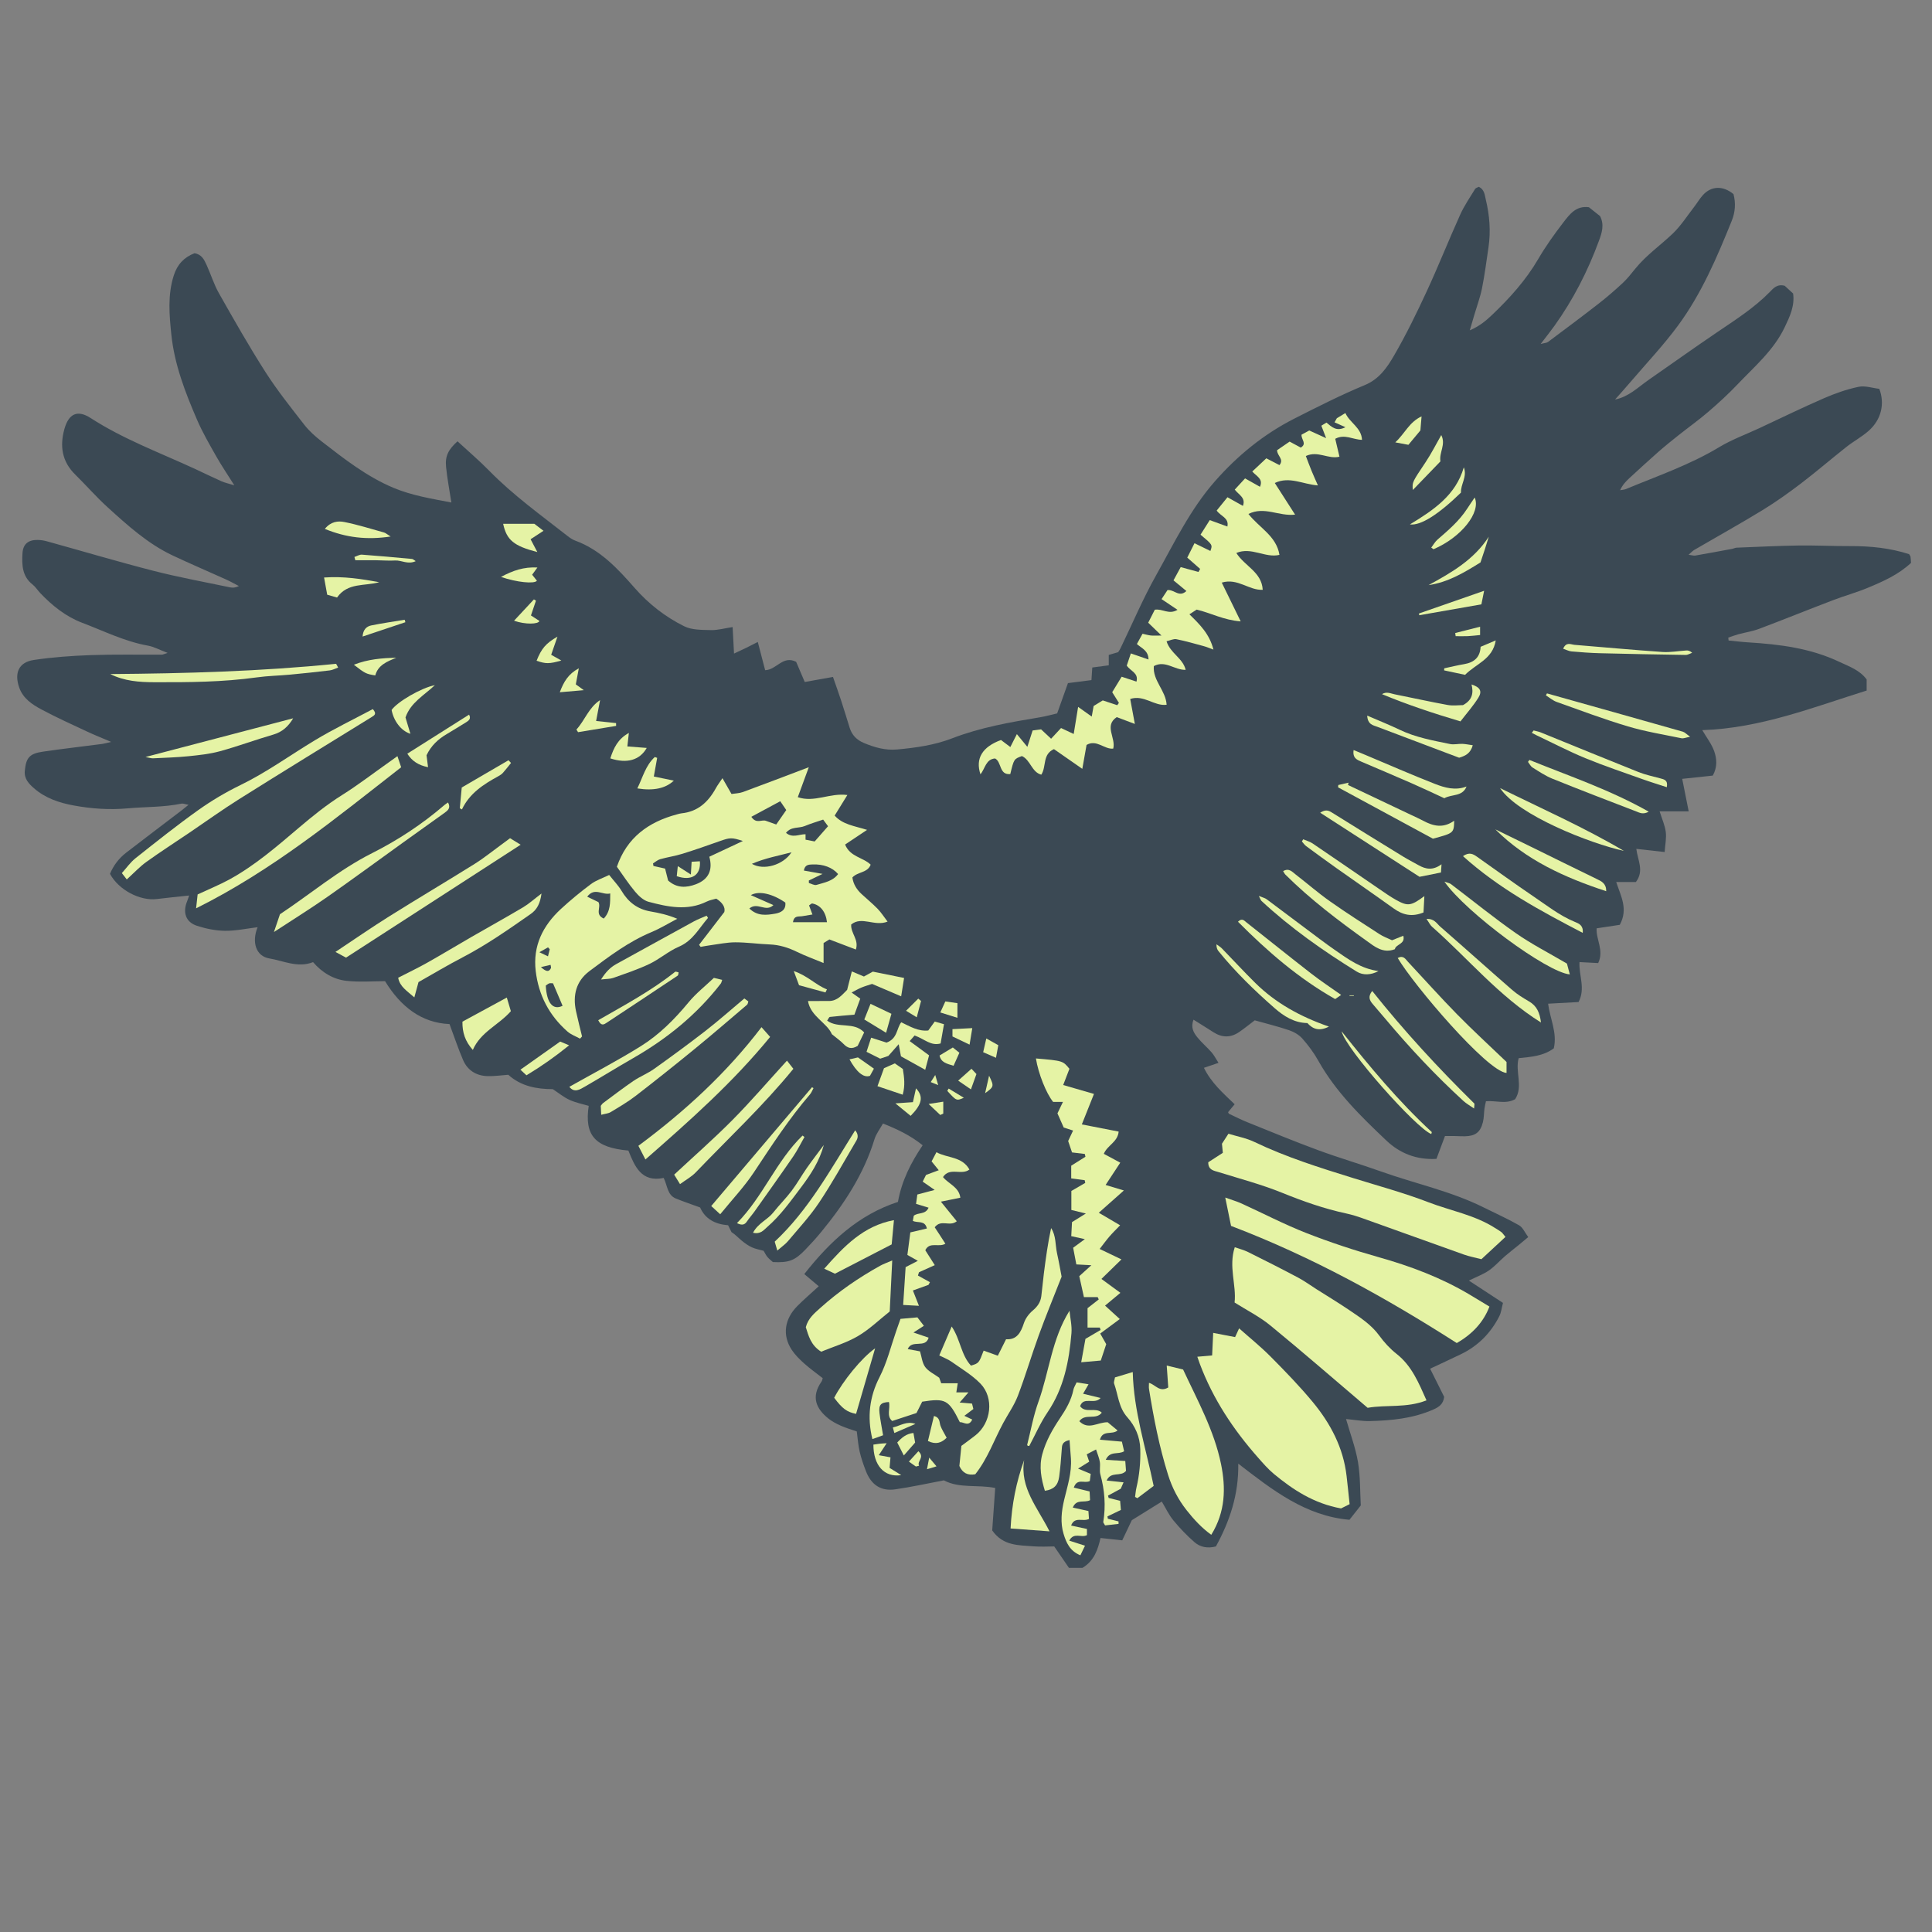 <svg version="1.1" id="svg" xmlns="http://www.w3.org/2000/svg" xmlns:xlink="http://www.w3.org/1999/xlink" x="0px" y="0px"
	 width="200px" height="200px" viewBox="0 0 200 200" enable-background="new 0 0 200 200" xml:space="preserve">
<rect x="0" y="0" width="200" height="200" fill="#808080" stroke="none"/>
<path class="stroke" fill="#3b4954"  d="M182.136,65.086c2.552-0.964,5.08-1.986,7.629-2.959c1.183-0.453,2.41-0.788,3.577-1.273c1.6-0.664,3.192-1.368,4.485-2.583
	c-0.017-0.238-0.023-0.435-0.049-0.628c-0.009-0.07-0.069-0.135-0.149-0.276c-1.948-0.633-4.01-0.844-6.112-0.835
	c-1.779,0.008-3.559-0.086-5.335-0.061c-2.138,0.032-4.272,0.142-6.409,0.225c-0.154,0.007-0.303,0.092-0.457,0.121
	c-1.275,0.237-2.551,0.475-3.83,0.696c-0.16,0.027-0.336-0.039-0.684-0.087c0.293-0.252,0.419-0.399,0.578-0.492
	c2.355-1.373,4.739-2.699,7.066-4.119c1.379-0.842,2.702-1.785,3.988-2.765c1.602-1.221,3.128-2.54,4.709-3.787
	c0.742-0.586,1.596-1.04,2.301-1.665c1.306-1.156,1.694-2.805,1.1-4.346c-0.697-0.08-1.47-0.352-2.154-0.207
	c-1.228,0.257-2.438,0.685-3.591,1.187c-2.246,0.976-4.446,2.053-6.666,3.088c-1.398,0.652-2.867,1.186-4.181,1.979
	c-3.039,1.834-6.377,2.97-9.622,4.323c-0.19,0.078-0.411,0.084-0.618,0.124c0.245-0.539,0.588-0.905,0.956-1.244
	c0.989-0.911,1.978-1.821,2.987-2.709c0.682-0.6,1.39-1.169,2.101-1.734c1.02-0.811,2.085-1.567,3.071-2.415
	c1.049-0.901,2.077-1.838,3.028-2.84c1.765-1.857,3.758-3.542,4.89-5.916c0.523-1.096,1.062-2.208,0.877-3.504
	c-0.336-0.31-0.65-0.599-0.869-0.801c-0.805-0.213-1.183,0.275-1.554,0.652c-1.621,1.652-3.56,2.88-5.458,4.168
	c-2.387,1.622-4.738,3.294-7.106,4.944c-1.085,0.755-2.029,1.73-3.444,2.011c0.545-0.617,1.096-1.227,1.63-1.853
	c1.642-1.925,3.39-3.77,4.886-5.801c2.433-3.301,4.035-7.063,5.563-10.847c0.365-0.902,0.429-1.84,0.179-2.764
	c-1.083-0.893-2.298-0.858-3.167,0.105c-0.343,0.379-0.601,0.831-0.916,1.236c-0.724,0.932-1.366,1.95-2.212,2.755
	c-1.277,1.216-2.739,2.232-3.863,3.618c-0.421,0.52-0.836,1.052-1.324,1.506c-0.807,0.749-1.643,1.471-2.512,2.147
	c-1.715,1.335-3.458,2.634-5.2,3.935c-0.146,0.108-0.372,0.109-0.769,0.217c0.571-0.749,1.016-1.302,1.428-1.878
	c1.947-2.72,3.456-5.672,4.609-8.809c0.303-0.824,0.578-1.652,0.114-2.555c-0.376-0.3-0.778-0.617-1.154-0.916
	c-1.335-0.184-2.003,0.74-2.64,1.566c-0.941,1.221-1.843,2.485-2.619,3.815c-1.274,2.182-2.938,4.021-4.744,5.745
	c-0.629,0.599-1.305,1.182-2.329,1.616c0.199-0.673,0.34-1.158,0.483-1.642c0.268-0.908,0.603-1.803,0.787-2.727
	c0.277-1.396,0.458-2.812,0.667-4.22c0.247-1.666,0.114-3.316-0.278-4.946c-0.116-0.481-0.135-1.034-0.718-1.323
	c-0.136,0.075-0.323,0.113-0.392,0.226c-0.531,0.874-1.121,1.727-1.539,2.653c-1.188,2.63-2.25,5.318-3.464,7.937
	c-1.047,2.26-2.142,4.508-3.39,6.66c-0.715,1.231-1.523,2.427-3.023,3.05c-2.479,1.028-4.884,2.248-7.281,3.464
	c-3.175,1.611-5.889,3.826-8.239,6.501c-2.562,2.916-4.219,6.401-6.092,9.739c-1.37,2.442-2.467,5.04-3.688,7.565
	c-0.067,0.14-0.163,0.267-0.232,0.379c-0.331,0.098-0.625,0.187-0.974,0.288c0,0.377,0,0.716,0,1.073
	c-0.602,0.079-1.139,0.15-1.705,0.226c-0.036,0.54-0.064,0.989-0.086,1.305c-0.872,0.111-1.632,0.209-2.432,0.312
	c-0.391,1.094-0.732,2.051-1.118,3.134c-0.562,0.129-1.164,0.302-1.779,0.403c-3.083,0.51-6.162,1.049-9.093,2.178
	c-1.835,0.708-3.741,0.974-5.679,1.153c-1.229,0.113-2.344-0.21-3.453-0.672c-0.747-0.311-1.243-0.817-1.48-1.587
	c-0.291-0.944-0.579-1.889-0.887-2.828c-0.254-0.778-0.533-1.547-0.836-2.42c-1.045,0.186-1.952,0.349-2.922,0.521
	c-0.327-0.768-0.633-1.482-0.892-2.088c-1.386-0.698-2.019,0.833-3.207,0.869c-0.245-0.94-0.485-1.864-0.762-2.923
	c-0.513,0.26-0.854,0.439-1.202,0.608c-0.372,0.182-0.75,0.354-1.259,0.593c-0.055-1.021-0.099-1.857-0.145-2.744
	c-0.85,0.128-1.555,0.334-2.252,0.314c-0.932-0.025-1.972-0.002-2.765-0.398c-1.949-0.97-3.656-2.293-5.125-3.966
	c-1.74-1.983-3.55-3.949-6.145-4.897c-0.293-0.105-0.564-0.294-0.811-0.487c-2.771-2.172-5.634-4.23-8.11-6.759
	c-1.043-1.064-2.183-2.031-3.271-3.036c-0.939,0.84-1.295,1.519-1.188,2.625c0.118,1.204,0.351,2.396,0.55,3.708
	c-2.058-0.396-4.08-0.718-5.98-1.514c-2.768-1.16-5.109-2.996-7.454-4.814c-0.652-0.506-1.286-1.074-1.792-1.722
	c-1.384-1.78-2.799-3.55-4.013-5.446c-1.704-2.664-3.267-5.422-4.826-8.174c-0.521-0.921-0.834-1.961-1.277-2.928
	c-0.245-0.536-0.508-1.096-1.251-1.203c-1.061,0.413-1.771,1.134-2.143,2.301c-0.646,2.03-0.46,4.082-0.252,6.112
	c0.318,3.099,1.439,5.993,2.664,8.829c0.561,1.302,1.281,2.537,1.979,3.773c0.537,0.949,1.151,1.854,1.875,3.006
	c-0.601-0.185-0.978-0.262-1.319-0.413c-0.903-0.4-1.79-0.838-2.687-1.254c-3.657-1.694-7.454-3.089-10.866-5.295
	c-1.375-0.889-2.276-0.448-2.72,1.152c-0.489,1.769-0.242,3.357,1.123,4.698c1.131,1.11,2.173,2.313,3.344,3.377
	c2.079,1.889,4.171,3.787,6.747,5.002c1.822,0.859,3.678,1.646,5.513,2.478c0.456,0.206,0.895,0.456,1.341,0.686
	c-0.365,0.178-0.645,0.19-0.908,0.135c-2.634-0.554-5.285-1.033-7.891-1.701c-3.715-0.952-7.393-2.047-11.089-3.071
	c-0.303-0.083-0.623-0.132-0.936-0.137c-0.972-0.017-1.522,0.417-1.579,1.379c-0.07,1.192-0.043,2.387,1.045,3.236
	c0.307,0.24,0.52,0.598,0.792,0.883c1.241,1.304,2.661,2.44,4.321,3.069c2.248,0.851,4.418,1.945,6.822,2.373
	c0.623,0.111,1.209,0.438,2.045,0.754c-0.393,0.122-0.494,0.181-0.596,0.182c-2.455,0.013-4.911-0.04-7.363,0.047
	c-1.97,0.07-3.949,0.211-5.898,0.503c-1.545,0.232-2.029,1.33-1.514,2.83c0.393,1.146,1.33,1.766,2.296,2.285
	c1.532,0.822,3.121,1.536,4.696,2.275c0.755,0.355,1.532,0.663,2.533,1.092c-0.481,0.11-0.699,0.18-0.92,0.209
	c-2.041,0.267-4.085,0.499-6.121,0.796c-1.42,0.205-1.763,0.628-1.897,1.983c-0.082,0.831,0.42,1.347,0.952,1.812
	c1.166,1.018,2.593,1.501,4.082,1.775c1.865,0.345,3.727,0.475,5.65,0.301c1.84-0.167,3.702-0.105,5.529-0.487
	c0.18-0.037,0.389,0.061,0.735,0.124c-0.327,0.263-0.505,0.413-0.689,0.554c-1.919,1.464-3.846,2.918-5.758,4.393
	c-0.761,0.587-1.327,1.333-1.682,2.196c0.884,1.665,3.115,2.832,4.864,2.607c1.078-0.138,2.163-0.236,3.328-0.362
	c-0.094,0.271-0.136,0.42-0.195,0.562c-0.497,1.188-0.161,2.198,1.017,2.577c0.927,0.299,1.924,0.502,2.892,0.514
	c1.115,0.012,2.232-0.234,3.373-0.371c-0.629,1.55-0.167,2.998,1.212,3.23c1.486,0.251,2.954,1.007,4.53,0.384
	c0.949,1.102,2.127,1.796,3.494,1.941c1.357,0.144,2.744,0.031,3.959,0.031c1.623,2.652,3.775,4.317,6.673,4.44
	c0.513,1.375,0.907,2.571,1.405,3.723c0.463,1.075,1.37,1.63,2.53,1.665c0.704,0.021,1.412-0.087,2.148-0.14
	c1.312,1.192,2.948,1.488,4.604,1.488c0.612,0.401,1.14,0.839,1.742,1.114c0.626,0.288,1.323,0.42,1.98,0.618
	c-0.458,3.058,0.664,4.321,4.106,4.626c0.659,1.635,1.344,3.318,3.653,2.834c0.401,0.792,0.364,1.768,1.269,2.133
	c0.802,0.325,1.623,0.601,2.505,0.924c0.52,1.19,1.548,1.733,2.898,1.841c0.109,0.222,0.23,0.467,0.351,0.712
	c0.398,0.246,0.703,0.589,1.053,0.877c0.326,0.269,0.678,0.523,1.059,0.697c0.388,0.178,0.824,0.248,1.209,0.356
	c0.148,0.244,0.248,0.465,0.398,0.643c0.176,0.207,0.396,0.374,0.563,0.526c1.644,0.077,2.253-0.143,3.333-1.257
	c0.578-0.596,1.139-1.213,1.665-1.853c2.376-2.891,4.408-5.977,5.519-9.602c0.178-0.578,0.582-1.088,0.881-1.631
	c1.514,0.6,2.852,1.242,4.108,2.251c-1.226,1.813-2.165,3.672-2.56,5.866c-4.072,1.323-7.053,4.11-9.695,7.469
	c0.559,0.471,1.003,0.844,1.497,1.261c-0.769,0.707-1.515,1.345-2.204,2.036c-1.35,1.35-1.582,3.036-0.6,4.534
	c0.343,0.521,0.803,0.981,1.27,1.4c0.612,0.549,1.287,1.029,1.945,1.546c-0.043,0.128-0.055,0.253-0.117,0.341
	c-1.145,1.635-0.521,2.844,0.688,3.823c0.391,0.315,0.854,0.558,1.316,0.762c0.531,0.237,1.1,0.398,1.641,0.589
	c0.102,0.754,0.142,1.428,0.294,2.078c0.16,0.691,0.396,1.368,0.652,2.032c0.552,1.423,1.557,2.094,3.034,1.882
	c1.674-0.239,3.328-0.609,5.034-0.93c1.609,0.861,3.503,0.417,5.314,0.79c-0.108,1.546-0.214,3.031-0.31,4.395
	c1.141,1.622,2.751,1.518,4.258,1.645c0.769,0.063,1.547,0.011,2.161,0.011c0.599,0.871,1.065,1.547,1.527,2.22
	c0.565,0,1.031,0,1.394,0c1.234-0.741,1.598-1.913,1.873-3.094c0.787,0.086,1.44,0.156,2.246,0.243
	c0.372-0.781,0.718-1.507,0.994-2.086c1.075-0.669,2.057-1.279,3.102-1.928c0.404,0.67,0.723,1.367,1.193,1.938
	c0.672,0.814,1.41,1.592,2.209,2.28c0.579,0.498,1.337,0.653,2.201,0.427c1.418-2.598,2.367-5.353,2.314-8.569
	c3.555,2.742,6.949,5.411,11.508,5.81c0.381-0.48,0.719-0.91,1.173-1.484c-0.079-1.413-0.035-2.968-0.286-4.473
	c-0.249-1.486-0.796-2.922-1.24-4.474c0.905,0.084,1.682,0.233,2.456,0.214c2.257-0.056,4.491-0.271,6.6-1.205
	c0.598-0.264,1.017-0.58,1.104-1.302c-0.457-0.915-0.93-1.864-1.455-2.916c1.06-0.498,2.127-0.989,3.185-1.499
	c1.775-0.855,3.094-2.189,3.979-3.938c0.2-0.394,0.244-0.867,0.378-1.375c-1.229-0.806-2.348-1.537-3.53-2.31
	c0.808-0.398,1.49-0.646,2.068-1.044c0.609-0.421,1.11-0.997,1.675-1.487c0.448-0.388,0.921-0.748,1.382-1.124
	c0.298-0.243,0.593-0.494,1.02-0.849c-0.347-0.464-0.559-0.995-0.947-1.219c-1.19-0.682-2.451-1.241-3.682-1.855
	c-3.38-1.685-7.08-2.456-10.609-3.715c-2.158-0.77-4.36-1.413-6.508-2.205c-2.448-0.902-4.861-1.9-7.283-2.875
	c-0.659-0.264-1.297-0.585-1.939-0.89c-0.052-0.024-0.071-0.117-0.103-0.174c0.214-0.258,0.427-0.515,0.679-0.816
	c-1.219-1.167-2.429-2.235-3.18-3.771c0.469-0.161,0.897-0.307,1.509-0.516c-0.276-0.426-0.46-0.794-0.722-1.093
	c-0.469-0.535-1.023-0.998-1.469-1.55c-0.384-0.475-0.709-1.022-0.396-1.824c0.732,0.46,1.4,0.87,2.059,1.295
	c0.89,0.574,1.781,0.586,2.654-0.009c0.52-0.354,1.009-0.752,1.625-1.219c1.143,0.321,2.355,0.618,3.535,1.017
	c0.506,0.17,1.036,0.468,1.384,0.86c0.626,0.705,1.201,1.481,1.662,2.306c1.808,3.225,4.413,5.768,7.052,8.267
	c1.386,1.313,3.105,2.008,5.176,1.892c0.279-0.749,0.562-1.504,0.885-2.366c0.297,0,0.646-0.004,0.996,0.001
	c0.355,0.005,0.711,0.034,1.067,0.025c1.077-0.024,1.594-0.404,1.861-1.451c0.117-0.454,0.102-0.941,0.163-1.411
	c0.032-0.257,0.101-0.509,0.154-0.765c1.049-0.088,2.053,0.332,3.021-0.211c0.864-1.326-0.025-2.852,0.366-4.247
	c1.299-0.137,2.565-0.219,3.636-1.018c0.375-1.612-0.39-3.055-0.589-4.621c1.119-0.061,2.171-0.118,3.153-0.173
	c0.743-1.42,0.012-2.746,0.097-4.135c0.685,0.036,1.319,0.069,1.933,0.102c0.63-1.313-0.234-2.423-0.16-3.596
	c0.878-0.133,1.717-0.261,2.396-0.363c0.9-1.647,0.095-2.994-0.368-4.431c0.817,0,1.47,0,2.036,0
	c0.885-1.163,0.181-2.267,0.045-3.432c0.979,0.109,1.862,0.208,2.932,0.327c0.055-0.783,0.198-1.446,0.117-2.078
	c-0.086-0.68-0.387-1.333-0.637-2.135c1.062,0,1.938,0,3.009,0c-0.235-1.18-0.448-2.242-0.671-3.361
	c1.066-0.114,2.147-0.229,3.165-0.338c0.494-0.889,0.42-1.75,0.147-2.523c-0.26-0.742-0.775-1.396-1.234-2.182
	c6.025-0.196,11.466-2.364,17.016-4.099c0-0.491,0-0.836,0-1.148c-0.729-0.985-1.818-1.344-2.802-1.812
	c-2.979-1.42-6.194-1.828-9.448-2.027c-0.682-0.042-1.359-0.128-2.041-0.192c-0.011-0.102-0.021-0.202-0.034-0.303
	c0.351-0.117,0.698-0.249,1.054-0.348C180.688,65.465,181.438,65.349,182.136,65.086z"/>
<path fill-rule="evenodd" clip-rule="evenodd" fill="#e5f3a5" class="fill" d="M72.369,97.805c0.829-1.075,1.657-2.151,2.613-3.394
	c0.124-0.503-0.206-0.985-0.834-1.384c-0.319,0.095-0.678,0.149-0.989,0.304c-2.006,0.989-4.031,0.549-6.024,0.021
	c-0.522-0.138-1.021-0.608-1.388-1.045c-0.682-0.812-1.26-1.711-1.886-2.581c1.02-3.001,3.251-4.635,6.224-5.424
	c0.152-0.04,0.305-0.091,0.463-0.107c1.703-0.172,2.783-1.185,3.565-2.616c0.165-0.303,0.38-0.579,0.675-1.02
	c0.339,0.591,0.599,1.044,0.937,1.633c0.382-0.061,0.806-0.064,1.181-0.201c2.243-0.824,4.475-1.682,6.821-2.569
	c-0.37,1.007-0.73,1.987-1.139,3.1c1.708,0.595,3.324-0.466,5.131-0.222c-0.47,0.762-0.876,1.419-1.315,2.129
	c0.834,0.938,2.049,1.067,3.354,1.479c-0.873,0.584-1.569,1.048-2.273,1.518c0.516,1.288,1.854,1.313,2.646,2.083
	c-0.32,0.865-1.354,0.725-1.892,1.327c0.101,0.712,0.455,1.257,0.957,1.72c0.551,0.511,1.136,0.988,1.659,1.526
	c0.365,0.377,0.651,0.832,1.026,1.321c-1.35,0.542-2.666-0.599-3.766,0.301c-0.059,0.922,0.82,1.552,0.485,2.59
	c-0.918-0.35-1.786-0.68-2.743-1.044c-0.156,0.096-0.381,0.236-0.599,0.372c0,0.653,0,1.259,0,2.071
	c-1.032-0.429-1.914-0.745-2.75-1.154c-0.902-0.442-1.821-0.732-2.835-0.771c-1.185-0.047-2.367-0.22-3.553-0.22
	c-0.859,0-1.721,0.188-2.579,0.302c-0.339,0.044-0.675,0.113-1.012,0.17C72.476,97.947,72.422,97.876,72.369,97.805z M76.904,87.06
	c-1.148-0.379-1.353-0.355-2.357,0.001c-1.297,0.459-2.597,0.917-3.91,1.324c-0.751,0.233-1.538,0.346-2.296,0.558
	c-0.267,0.074-0.495,0.288-0.74,0.437c0.014,0.089,0.028,0.177,0.043,0.265c0.396,0.089,0.793,0.178,1.206,0.271
	c0.101,0.4,0.206,0.816,0.312,1.234c0.895,0.799,1.867,0.77,2.887,0.384c1.328-0.506,1.756-1.494,1.379-2.847
	C74.585,88.144,75.646,87.647,76.904,87.06z M77.724,92.664c0.84,0.37,1.578,0.694,2.34,1.03c-0.799,0.781-1.645-0.36-2.49,0.35
	c0.832,0.82,1.773,0.692,2.668,0.539c0.584-0.101,1.145-0.374,1.054-1.15C79.995,92.532,78.583,92.176,77.724,92.664z
	 M84.335,87.107c0.521-0.593,0.949-1.082,1.384-1.576c-0.197-0.269-0.331-0.451-0.505-0.687c-0.654,0.226-1.294,0.41-1.903,0.666
	c-0.614,0.257-1.412,0.028-1.944,0.706c0.68,0.577,1.38,0.129,2.023,0.145c0,0.192,0,0.344,0,0.562
	C83.692,86.982,83.981,87.038,84.335,87.107z M81.394,83.857c-0.207-0.305-0.374-0.55-0.622-0.913
	c-1.024,0.551-1.991,1.07-2.993,1.611c0.515,0.783,1.081,0.241,1.525,0.423c0.353,0.126,0.706,0.251,1.052,0.374
	C80.735,84.804,81.026,84.387,81.394,83.857z M83.73,91.151c0.002,0.086,0.004,0.173,0.007,0.259
	c0.266,0.072,0.568,0.264,0.79,0.195c0.8-0.245,1.681-0.374,2.233-1.123c-0.586-0.688-1.547-1.041-2.648-0.995
	c-0.382,0.018-0.788,0.007-0.897,0.632c0.596,0.106,1.154,0.205,1.937,0.346C84.519,90.771,84.124,90.961,83.73,91.151z
	 M82.09,95.464c1.218,0,2.362,0,3.519,0c-0.128-1.096-0.697-1.781-1.523-1.936c-0.08-0.016-0.187,0.108-0.333,0.201
	c0.108,0.291,0.21,0.565,0.35,0.939c-0.399,0.067-0.738,0.128-1.079,0.18C82.663,94.903,82.194,94.754,82.09,95.464z M81.937,88.229
	c-1.328,0.357-2.697,0.588-4.102,1.194C79.054,90.147,81.089,89.545,81.937,88.229z"/>
<path fill-rule="evenodd" clip-rule="evenodd" fill="#e5f3a5" class="fill" d="M118.894,68.271c-0.013-0.933-0.705-1.156-1.205-1.601
	c0.199-0.362,0.383-0.694,0.586-1.064c0.324,0.07,0.584,0.149,0.85,0.179c0.259,0.028,0.522,0.007,1.113,0.007
	c-0.57-0.55-0.935-0.904-1.376-1.33c0.229-0.449,0.47-0.925,0.682-1.343c0.797-0.135,1.44,0.552,2.352,0.01
	c-0.6-0.401-1.065-0.714-1.652-1.108c0.222-0.334,0.442-0.67,0.618-0.938c0.713-0.059,1.199,0.801,1.954,0.099
	c-0.443-0.366-0.848-0.699-1.337-1.104c0.264-0.483,0.516-0.946,0.747-1.369c0.693,0.188,1.268,0.343,1.841,0.499
	c0.057-0.104,0.114-0.207,0.172-0.312c-0.41-0.359-0.821-0.722-1.334-1.172c0.23-0.459,0.467-0.931,0.749-1.49
	c0.615,0.3,1.128,0.551,1.644,0.802c0.233-0.638,0.233-0.638-1.02-1.685c0.289-0.459,0.593-0.938,0.955-1.509
	c0.619,0.226,1.188,0.433,1.825,0.664c0.188-0.905-0.685-1.05-1.107-1.653c0.331-0.409,0.686-0.849,1.116-1.378
	c0.543,0.304,1.038,0.58,1.6,0.895c0.311-0.851-0.41-1.124-0.846-1.685c0.334-0.362,0.664-0.721,1.068-1.161
	c0.535,0.301,1.026,0.578,1.542,0.868c0.358-0.803-0.323-1.068-0.798-1.579c0.481-0.451,0.947-0.891,1.456-1.368
	c0.465,0.24,0.907,0.469,1.361,0.704c0.505-0.62-0.242-0.942-0.247-1.544c0.382-0.261,0.826-0.566,1.298-0.89
	c0.415,0.223,0.789,0.423,1.154,0.62c0.674-0.402,0.032-0.847,0.079-1.337c0.271-0.146,0.576-0.312,0.8-0.433
	c0.563,0.257,1.032,0.469,1.745,0.792c-0.234-0.61-0.354-0.926-0.493-1.288c0.192-0.117,0.353-0.215,0.529-0.322
	c0.538,0.446,1.031,0.96,1.963,0.478c-0.427-0.19-0.777-0.348-1.128-0.506c0.08-0.142,0.16-0.282,0.24-0.424
	c0.271-0.165,0.544-0.329,0.883-0.534c0.473,1.039,1.651,1.492,1.723,2.771c-0.934-0.011-1.791-0.638-2.773-0.107
	c0.142,0.6,0.281,1.193,0.437,1.853c-1.155,0.291-2.231-0.653-3.48-0.071c0.207,0.539,0.39,1.041,0.593,1.535
	c0.187,0.459,0.395,0.909,0.657,1.509c-1.575-0.119-2.944-0.972-4.464-0.252c0.721,1.122,1.369,2.135,2.101,3.276
	c-1.703,0.192-3.169-0.891-4.83-0.07c1.125,1.436,2.898,2.279,3.211,4.234c-1.471,0.359-2.905-0.857-4.464-0.194
	c0.883,1.383,2.625,1.966,2.733,3.809c-1.421,0.086-2.584-1.241-4.241-0.743c0.643,1.316,1.246,2.553,1.959,4.014
	c-1.757-0.129-3.054-0.858-4.555-1.219c-0.182,0.118-0.428,0.278-0.753,0.487c1.081,1.054,2.087,2.046,2.486,3.652
	c-0.416-0.15-0.688-0.271-0.973-0.348c-0.95-0.258-1.897-0.533-2.858-0.726c-0.293-0.059-0.635,0.125-1.02,0.213
	c0.393,1.258,1.682,1.735,1.979,2.957c-1.155,0.041-2.099-1.028-3.297-0.387c-0.129,1.501,1.237,2.521,1.325,4.002
	c-1.288,0.174-2.332-1.065-3.77-0.599c0.153,0.823,0.298,1.605,0.479,2.586c-0.703-0.266-1.237-0.467-1.873-0.707
	c-1.344,0.899-0.073,2.131-0.363,3.26c-0.909,0.109-1.719-0.993-2.762-0.38c-0.133,0.747-0.269,1.507-0.44,2.475
	c-1.083-0.753-2.006-1.396-2.935-2.042c-1.218,0.546-0.755,1.786-1.31,2.645c-0.991-0.253-1.119-1.524-2.005-1.926
	c-0.828,0.302-0.828,0.302-1.206,1.866c-1.176,0.104-0.875-1.247-1.572-1.617c-0.958,0.066-1.028,1.039-1.515,1.643
	c-0.545-1.643,0.193-2.844,2.125-3.555c0.296,0.223,0.596,0.448,0.967,0.728c0.247-0.484,0.449-0.885,0.677-1.336
	c0.336,0.407,0.62,0.753,1.085,1.317c0.232-0.72,0.372-1.152,0.547-1.695c0.27-0.036,0.605-0.079,0.877-0.115
	c0.393,0.366,0.715,0.669,1.035,0.969c0.413-0.445,0.734-0.79,1.029-1.107c0.48,0.227,0.817,0.385,1.311,0.616
	c0.164-1.007,0.307-1.875,0.457-2.804c0.484,0.344,0.878,0.623,1.409,1.001c0.086-0.479,0.138-0.766,0.196-1.093
	c0.3-0.184,0.635-0.39,0.946-0.58c0.525,0.175,1.012,0.336,1.501,0.497c0.057-0.08,0.113-0.16,0.172-0.239
	c-0.218-0.346-0.435-0.691-0.695-1.107c0.303-0.496,0.624-1.023,0.978-1.602c0.544,0.18,1.01,0.333,1.535,0.506
	c0.234-0.909-0.6-1.056-1.007-1.661c0.109-0.321,0.25-0.741,0.424-1.258C117.729,67.87,118.281,68.061,118.894,68.271z"/>
<path fill-rule="evenodd" clip-rule="evenodd" fill="#e5f3a5" class="fill" d="M139.712,155.71c-0.453,0.227-0.758,0.379-0.889,0.443
	c-2.808-0.514-4.944-1.914-6.939-3.562c-0.604-0.499-1.125-1.105-1.646-1.696c-2.558-2.893-4.665-6.067-6.03-9.703
	c-0.083-0.219-0.156-0.439-0.262-0.743c0.53-0.046,0.994-0.087,1.534-0.135c0.04-0.859,0.075-1.594,0.109-2.335
	c0.777,0.15,1.496,0.288,2.267,0.437c0.205-0.443,0.357-0.778,0.416-0.904c1.068,0.949,2.235,1.888,3.282,2.944
	c1.499,1.511,2.988,3.046,4.344,4.684c1.837,2.22,3.161,4.722,3.499,7.646C139.507,153.722,139.6,154.659,139.712,155.71z"/>
<path fill-rule="evenodd" clip-rule="evenodd" fill="#e5f3a5" class="fill" d="M141.577,145.736c-3.488-2.967-6.74-5.796-10.071-8.525
	c-1.118-0.917-2.444-1.579-3.702-2.375c0.203-1.817-0.641-3.702,0.018-5.722c0.455,0.161,0.941,0.278,1.379,0.497
	c1.732,0.859,3.459,1.734,5.168,2.641c0.662,0.35,1.271,0.798,1.904,1.2c1.135,0.721,2.287,1.413,3.398,2.167
	c1.131,0.768,2.283,1.503,3.115,2.65c0.507,0.697,1.113,1.355,1.789,1.888c1.57,1.236,2.283,2.98,3.094,4.805
	C145.623,145.781,143.501,145.396,141.577,145.736z"/>
<path fill-rule="evenodd" clip-rule="evenodd" fill="#e5f3a5" class="fill" d="M155.845,128.044c-0.887,0.82-1.689,1.564-2.491,2.308
	c-0.659-0.172-1.243-0.279-1.797-0.475c-3.502-1.245-6.995-2.513-10.496-3.761c-0.557-0.199-1.128-0.376-1.706-0.5
	c-2.289-0.492-4.473-1.263-6.645-2.145c-2.116-0.857-4.343-1.445-6.528-2.125c-0.535-0.166-1.112-0.214-1.104-1.03
	c0.481-0.312,0.972-0.628,1.509-0.976c-0.029-0.313-0.059-0.614-0.09-0.942c0.193-0.298,0.4-0.618,0.671-1.035
	c0.896,0.276,1.846,0.448,2.685,0.85c3.296,1.581,6.764,2.666,10.238,3.744c2.604,0.809,5.246,1.525,7.787,2.502
	c2.281,0.876,4.741,1.301,6.845,2.636c0.234,0.148,0.477,0.283,0.697,0.45C155.539,127.634,155.62,127.774,155.845,128.044z"/>
<path fill-rule="evenodd" clip-rule="evenodd" fill="#e5f3a5" class="fill" d="M111.99,116.399c1.312,0.256,2.554,0.498,3.813,0.743
	c-0.105,1.095-1.157,1.394-1.538,2.3c0.569,0.307,1.105,0.596,1.704,0.918c-0.503,0.767-0.972,1.478-1.517,2.306
	c0.646,0.195,1.18,0.356,1.891,0.571c-0.92,0.816-1.722,1.529-2.596,2.306c0.81,0.476,1.448,0.852,2.208,1.298
	c-0.41,0.427-0.771,0.773-1.098,1.151c-0.329,0.38-0.623,0.79-1.021,1.3c0.814,0.39,1.512,0.724,2.256,1.081
	c-0.697,0.681-1.356,1.323-2.072,2.022c0.715,0.524,1.3,0.951,1.963,1.438c-0.596,0.497-1.068,0.891-1.588,1.323
	c0.479,0.438,0.895,0.815,1.525,1.391c-0.751,0.556-1.382,1.023-2.027,1.501c0.272,0.479,0.438,0.771,0.623,1.101
	c-0.191,0.577-0.391,1.172-0.564,1.694c-0.667,0.059-1.271,0.111-2.027,0.178c0.154-0.851,0.306-1.682,0.44-2.422
	c0.594-0.35,1.079-0.635,1.563-0.919c-0.024-0.083-0.05-0.167-0.075-0.25c-0.394,0-0.788,0-1.272,0c0-0.723,0-1.369,0-2.007
	c0.398-0.311,0.778-0.609,1.16-0.908c-0.038-0.08-0.074-0.159-0.111-0.239c-0.433,0-0.863,0-1.424,0
	c-0.16-0.722-0.325-1.473-0.48-2.171c0.407-0.368,0.73-0.659,1.252-1.129c-0.668-0.036-1.039-0.057-1.557-0.085
	c-0.11-0.578-0.225-1.174-0.33-1.725c0.416-0.307,0.744-0.548,1.212-0.891c-0.563-0.124-0.927-0.203-1.408-0.309
	c0.027-0.526,0.054-1.02,0.078-1.454c0.456-0.283,0.827-0.514,1.435-0.891c-0.67-0.163-1.035-0.252-1.502-0.365
	c0-0.653,0-1.306,0-1.968c0.469-0.271,0.954-0.553,1.438-0.834c-0.019-0.093-0.038-0.188-0.058-0.281
	c-0.443-0.06-0.887-0.118-1.395-0.186c0-0.43,0-0.888,0-1.314c0.53-0.333,1.002-0.63,1.474-0.927
	c-0.022-0.097-0.045-0.192-0.068-0.289c-0.401-0.049-0.804-0.098-1.322-0.159c-0.119-0.345-0.255-0.745-0.401-1.178
	c0.159-0.339,0.319-0.681,0.51-1.086c-0.362-0.116-0.646-0.208-0.97-0.312c-0.215-0.486-0.438-0.99-0.648-1.466
	c0.184-0.382,0.347-0.721,0.569-1.185c-0.428,0-0.71,0-1.015,0c-0.718-0.888-1.534-2.935-1.783-4.501
	c2.79,0.241,2.79,0.241,3.469,1.073c-0.188,0.487-0.395,1.026-0.645,1.677c1.025,0.299,2.011,0.583,3.186,0.923
	C112.801,114.361,112.431,115.293,111.99,116.399z"/>
<path fill-rule="evenodd" clip-rule="evenodd" fill="#e5f3a5" class="fill" d="M127.438,126.906c-0.162-0.79-0.355-1.739-0.6-2.934
	c0.705,0.254,1.216,0.4,1.695,0.618c2.225,1.014,4.4,2.152,6.672,3.043c2.459,0.963,4.979,1.795,7.521,2.512
	c3.292,0.928,6.455,2.117,9.398,3.865c0.7,0.414,1.395,0.841,2.062,1.245c-0.605,1.592-1.748,2.844-3.382,3.776
	C143.474,134.345,135.873,130.118,127.438,126.906z"/>
<path fill-rule="evenodd" clip-rule="evenodd" fill="#e5f3a5" class="fill" d="M60.044,107.52c-0.438-0.241-0.935-0.414-1.3-0.736
	c-1.888-1.661-2.988-3.752-3.287-6.259c-0.312-2.628,0.748-4.712,2.616-6.437c0.987-0.911,2.03-1.767,3.105-2.57
	c0.518-0.388,1.17-0.596,1.883-0.943c0.482,0.611,0.949,1.09,1.281,1.646c0.69,1.162,1.642,1.896,2.982,2.128
	c0.914,0.159,1.822,0.354,2.786,0.764c-0.895,0.466-1.761,0.998-2.689,1.387c-2.364,0.988-4.383,2.518-6.405,4.031
	c-1.37,1.027-1.743,2.488-1.389,4.137c0.189,0.879,0.416,1.749,0.627,2.623C60.185,107.367,60.113,107.443,60.044,107.52z
	 M62.5,95.09c0.703-0.752,0.667-1.617,0.671-2.601c-0.806,0.21-1.609-0.68-2.383,0.336c0.488,0.235,0.857,0.413,1.161,0.56
	C62.259,93.937,61.54,94.646,62.5,95.09z M58.239,104.121c-0.332-0.777-0.665-1.56-0.992-2.33c-0.167,0-0.295-0.031-0.396,0.009
	c-0.137,0.054-0.252,0.162-0.354,0.23C56.598,103.829,57.232,104.61,58.239,104.121z M56.908,98.265
	c-0.06-0.065-0.117-0.13-0.176-0.195c-0.242,0.137-0.485,0.273-0.896,0.504c0.393,0.186,0.602,0.285,0.892,0.424
	C56.806,98.682,56.857,98.474,56.908,98.265z M55.995,100.115c0.558,0.495,0.828,0.528,1.041,0.098
	c0.027-0.055-0.015-0.142-0.039-0.333C56.73,99.943,56.477,100.003,55.995,100.115z"/>
<path fill-rule="evenodd" clip-rule="evenodd" fill="#e5f3a5" class="fill" d="M118.941,143.152c0.678,0.187,1.094,1.018,1.997,0.477
	c-0.045-0.646-0.096-1.37-0.158-2.267c0.632,0.152,1.143,0.276,1.694,0.409c1.496,3.211,3.216,6.309,3.927,9.787
	c0.504,2.467,0.465,4.94-1.01,7.323c-1-0.718-1.812-1.607-2.556-2.549c-0.86-1.091-1.489-2.299-1.913-3.647
	c-0.916-2.914-1.494-5.893-1.977-8.897C118.915,143.603,118.941,143.406,118.941,143.152z"/>
<path fill-rule="evenodd" clip-rule="evenodd" fill="#e5f3a5" class="fill" d="M97.233,140.313c0.425-0.988,0.822-1.915,1.287-2.994
	c0.908,1.361,0.976,2.971,1.996,4.049c0.817-0.25,0.817-0.25,1.311-1.551c0.44,0.157,0.89,0.319,1.467,0.525
	c0.299-0.599,0.556-1.108,0.854-1.705c1.102,0.081,1.526-0.682,1.847-1.669c0.16-0.487,0.521-0.97,0.919-1.304
	c0.488-0.412,0.804-0.863,0.882-1.48c0.101-0.784,0.166-1.572,0.265-2.356c0.199-1.562,0.41-3.123,0.75-4.698
	c0.527,0.802,0.422,1.748,0.615,2.616c0.197,0.885,0.351,1.781,0.473,2.412c-0.85,2.169-1.649,4.102-2.363,6.065
	c-0.757,2.078-1.379,4.206-2.167,6.271c-0.378,0.986-1.009,1.875-1.514,2.812c-0.954,1.771-1.616,3.701-2.894,5.309
	c-0.784,0.145-1.319-0.128-1.646-0.859c0.069-0.694,0.14-1.397,0.208-2.079c0.505-0.378,0.986-0.723,1.45-1.087
	c1.639-1.281,1.961-3.876,0.52-5.36c-0.864-0.89-1.978-1.543-3.001-2.271C98.146,140.713,97.733,140.565,97.233,140.313z"/>
<path fill-rule="evenodd" clip-rule="evenodd" fill="#e5f3a5" class="fill" d="M110.718,149.075c-0.807,0.169-0.776,0.575-0.807,0.978
	c-0.07,0.944-0.139,1.89-0.268,2.827c-0.123,0.893-0.575,1.323-1.478,1.445c-0.372-1.237-0.623-2.473-0.267-3.789
	c0.367-1.358,1.051-2.557,1.821-3.707c0.622-0.926,1.181-1.865,1.403-2.977c0.045-0.223,0.184-0.426,0.33-0.75
	c0.378,0.061,0.74,0.119,1.234,0.199c-0.216,0.371-0.358,0.617-0.567,0.977c0.596,0.145,1.13,0.274,1.816,0.441
	c-0.652,0.733-1.768-0.202-2.122,0.849c0.547,0.775,1.602,0.067,2.243,0.668c-0.614,0.812-1.719,0.027-2.326,0.887
	c0.952,0.958,1.881,0.093,2.936,0.108c0.245,0.203,0.596,0.495,1.021,0.849c-0.579,0.496-1.521-0.103-1.824,0.957
	c0.768,0.068,1.48,0.131,2.275,0.202c0.08,0.343,0.154,0.67,0.229,0.993c-0.596,0.39-1.462-0.093-1.9,0.889
	c0.699,0.041,1.297,0.077,2.021,0.12c0.029,0.393,0.057,0.759,0.076,1.025c-0.558,0.658-1.541-0.005-2.008,0.996
	c0.633,0.067,1.148,0.123,1.754,0.188c-0.125,0.286-0.23,0.524-0.291,0.663c-0.504,0.272-0.911,0.491-1.318,0.711
	c0.021,0.08,0.042,0.16,0.064,0.241c0.365,0.091,0.729,0.182,1.189,0.299c0.025,0.305,0.055,0.64,0.08,0.944
	c-0.518,0.248-0.953,0.46-1.39,0.67c0.013,0.08,0.023,0.16,0.037,0.24c0.369,0.092,0.738,0.185,1.109,0.276
	c0,0.086,0.002,0.172,0.003,0.257c-0.486,0.055-0.974,0.109-1.397,0.158c-0.119-0.22-0.196-0.294-0.186-0.354
	c0.271-1.665,0.147-3.297-0.3-4.922c-0.112-0.407,0.012-0.874-0.056-1.299c-0.062-0.399-0.233-0.782-0.393-1.287
	c-0.416,0.218-0.673,0.353-0.962,0.504c0.105,0.317,0.188,0.561,0.254,0.76c-0.359,0.224-0.667,0.415-1.153,0.717
	c0.564,0.236,0.908,0.379,1.309,0.547c-0.033,0.271-0.064,0.523-0.093,0.743c-0.553,0.284-1.314-0.338-1.656,0.679
	c0.51,0.123,1.01,0.245,1.636,0.397c0.014,0.272,0.031,0.599,0.046,0.904c-0.595,0.314-1.396-0.175-1.788,0.764
	c0.554,0.123,1.036,0.23,1.619,0.36c0.018,0.253,0.036,0.534,0.056,0.813c-0.61,0.336-1.476-0.304-1.848,0.689
	c0.556,0.119,1.072,0.231,1.638,0.354c0,0.239,0,0.453,0,0.64c-0.591,0.308-1.354-0.344-1.831,0.569
	c0.529,0.17,1.021,0.327,1.631,0.522c-0.178,0.368-0.316,0.657-0.479,0.993c-1.096-0.443-1.468-1.324-1.739-2.216
	c-0.353-1.162-0.216-2.35,0.059-3.517c0.335-1.419,0.806-2.815,0.7-4.306C110.819,150.362,110.77,149.756,110.718,149.075z"/>
<path fill-rule="evenodd" clip-rule="evenodd" fill="#e5f3a5" class="fill" d="M94.968,136.374c0.213,0.275,0.428,0.556,0.672,0.873
	c-0.266,0.172-0.568,0.365-1.08,0.694c0.631,0.214,1.076,0.363,1.572,0.533c-0.336,1.158-1.725,0.142-2.166,1.182
	c0.444,0.082,0.84,0.156,1.274,0.237c0.163,0.535,0.214,1.172,0.532,1.615c0.327,0.454,0.918,0.721,1.457,1.116
	c0.057,0.156,0.145,0.397,0.207,0.57c0.603,0,1.121,0,1.711,0c-0.06,0.376-0.098,0.62-0.148,0.944c0.408,0,0.735,0,1.256,0
	c-0.343,0.395-0.569,0.655-0.913,1.051c0.515,0.045,0.874,0.075,1.283,0.11c0.042,0.168,0.086,0.352,0.138,0.562
	c-0.3,0.227-0.568,0.428-0.934,0.704c0.33,0.155,0.553,0.26,0.817,0.385c-0.366,0.783-0.879,0.247-1.285,0.269
	c-1.157-2.32-1.474-2.496-3.894-2.118c-0.18,0.355-0.387,0.767-0.592,1.174c-0.825,0.271-1.645,0.54-2.514,0.826
	c-0.634-0.54-0.164-1.323-0.34-1.966c-0.844,0.045-1.072,0.291-0.975,1.144c0.086,0.739,0.234,1.472,0.371,2.298
	c-0.389,0.14-0.74,0.266-1.106,0.397c-0.567-2.292-0.282-4.421,0.729-6.393c0.787-1.531,1.175-3.178,1.73-4.776
	c0.141-0.404,0.284-0.807,0.448-1.276C93.812,136.477,94.353,136.429,94.968,136.374z"/>
<path fill-rule="evenodd" clip-rule="evenodd" fill="#e5f3a5" class="fill" d="M85.005,139.928c-1.087-0.688-1.303-1.657-1.589-2.536
	c0.245-0.931,0.894-1.446,1.511-2.003c1.89-1.699,3.965-3.125,6.18-4.355c0.331-0.184,0.693-0.308,1.256-0.554
	c-0.093,1.884-0.174,3.556-0.258,5.281c-1.078,0.854-2.098,1.853-3.292,2.552C87.607,139.018,86.228,139.424,85.005,139.928z"/>
<path fill-rule="evenodd" clip-rule="evenodd" fill="#e5f3a5" class="fill" d="M97.619,121.85c0.589,0.725,1.653,1.024,1.795,2.135
	c-0.606,0.123-1.219,0.248-2.015,0.41c0.65,0.801,1.146,1.414,1.646,2.029c-0.743,0.606-1.625-0.246-2.283,0.624
	c0.165,0.25,0.348,0.528,0.528,0.807c0.188,0.29,0.375,0.58,0.576,0.893c-0.681,0.416-1.626-0.253-2.08,0.676
	c0.321,0.505,0.647,1.017,0.982,1.543c-0.624,0.28-1.128,0.507-1.632,0.733c-0.037,0.114-0.074,0.229-0.112,0.343
	c0.414,0.229,0.829,0.459,1.243,0.689c-0.051,0.092-0.102,0.185-0.152,0.276c-0.516,0.186-1.031,0.372-1.613,0.582
	c0.211,0.536,0.377,0.955,0.626,1.587c-0.611-0.033-1.072-0.059-1.633-0.089c0.09-1.386,0.172-2.632,0.255-3.916
	c0.384-0.197,0.75-0.386,1.266-0.652c-0.426-0.239-0.715-0.4-1.084-0.607c0.094-0.722,0.195-1.494,0.306-2.337
	c0.589-0.138,1.138-0.268,1.714-0.404c-0.203-0.88-0.924-0.532-1.454-0.788c0.031-0.182,0.067-0.388,0.095-0.533
	c0.481-0.375,1.201-0.084,1.533-0.832c-0.424-0.13-0.809-0.247-1.296-0.396c0.043-0.321,0.088-0.648,0.132-0.967
	c0.564-0.149,1.043-0.275,1.794-0.476c-0.537-0.373-0.856-0.596-1.238-0.86c0.112-0.228,0.23-0.463,0.343-0.689
	c0.424-0.158,0.816-0.304,1.318-0.491c-0.278-0.345-0.485-0.599-0.741-0.914c0.146-0.276,0.306-0.577,0.501-0.948
	c1.16,0.627,2.65,0.426,3.416,1.791C99.527,121.71,98.314,120.783,97.619,121.85z"/>
<path fill-rule="evenodd" clip-rule="evenodd" fill="#e5f3a5" class="fill" d="M13.123,91.038c-0.114-0.147-0.256-0.33-0.509-0.656
	c0.475-0.525,0.879-1.115,1.414-1.539c2.136-1.693,4.27-3.394,6.487-4.975c1.378-0.982,2.853-1.857,4.374-2.597
	c2.714-1.319,5.139-3.091,7.707-4.638c1.952-1.177,4.015-2.169,5.998-3.227c0.433,0.489,0.184,0.636-0.124,0.825
	c-4.574,2.821-9.155,5.631-13.706,8.489c-1.773,1.114-3.475,2.343-5.211,3.517c-1.473,0.995-2.968,1.957-4.41,2.994
	C14.476,89.71,13.909,90.326,13.123,91.038z"/>
<path fill-rule="evenodd" clip-rule="evenodd" fill="#e5f3a5" class="fill" d="M41.141,78.277c0.146,0.436,0.244,0.725,0.388,1.149
	c-6.715,5.233-13.285,10.652-21.229,14.604c0.078-0.708,0.124-1.117,0.159-1.439c1.162-0.544,2.26-0.988,3.293-1.552
	c2.651-1.452,4.927-3.432,7.213-5.373c1.42-1.206,2.853-2.363,4.436-3.357c1.669-1.048,3.237-2.257,4.85-3.396
	C40.504,78.733,40.759,78.551,41.141,78.277z"/>
<path fill-rule="evenodd" clip-rule="evenodd" fill="#e5f3a5" class="fill" d="M89.433,101.089c0.319-0.175,0.622-0.344,0.92-0.507
	c1.047,0.212,2.085,0.423,3.238,0.656c-0.1,0.631-0.189,1.194-0.303,1.901c-1.086-0.464-2.047-0.875-3.01-1.285
	c-0.368,0.124-0.742,0.229-1.1,0.376c-0.304,0.124-0.588,0.293-1.021,0.516c0.381,0.27,0.59,0.418,0.897,0.635
	c-0.198,0.544-0.407,1.117-0.605,1.658c-0.917,0.079-1.729,0.139-2.535,0.233c-0.099,0.013-0.173,0.227-0.287,0.386
	c1.151,0.845,2.761,0.073,3.831,1.217c-0.242,0.502-0.479,0.991-0.672,1.394c-0.641,0.388-1.057,0.224-1.467-0.202
	c-0.309-0.321-0.685-0.578-1.205-1.009c-0.503-1.188-2.207-1.833-2.471-3.433c0.726,0,1.458,0.005,2.189-0.002
	c0.852-0.008,1.328-0.623,1.863-1.154c0.154-0.605,0.308-1.211,0.485-1.909C88.65,100.759,89.026,100.918,89.433,101.089z"/>
<path fill-rule="evenodd" clip-rule="evenodd" fill="#e5f3a5" class="fill" d="M35.821,99.134c-0.367-0.197-0.664-0.358-1.096-0.591
	c1.929-1.281,3.708-2.516,5.541-3.665c2.939-1.842,5.924-3.611,8.867-5.447c0.901-0.561,1.732-1.237,2.594-1.864
	c0.347-0.252,0.688-0.51,1.074-0.797c0.332,0.206,0.623,0.384,1.096,0.676C47.82,91.376,41.879,95.218,35.821,99.134z"/>
<path fill-rule="evenodd" clip-rule="evenodd" fill="#e5f3a5" class="fill" d="M66.086,118.614c4.798-3.562,9.111-7.514,12.744-12.281
	c0.306,0.345,0.557,0.628,0.894,1.007c-3.814,4.669-8.268,8.628-12.911,12.688C66.521,119.46,66.319,119.069,66.086,118.614z"/>
<path fill-rule="evenodd" clip-rule="evenodd" fill="#e5f3a5" class="fill" d="M56.056,92.497c-0.138,1.038-0.468,1.663-1.113,2.115
	c-2.295,1.604-4.586,3.21-7.08,4.507c-1.57,0.817-3.091,1.73-4.539,2.547c-0.16,0.585-0.278,1.019-0.432,1.585
	c-0.751-0.671-1.509-1.106-1.671-2.037c1.033-0.531,2.026-1.003,2.981-1.541c1.548-0.871,3.069-1.793,4.607-2.682
	c1.779-1.024,3.574-2.018,5.338-3.065C54.747,93.569,55.273,93.09,56.056,92.497z"/>
<path fill-rule="evenodd" clip-rule="evenodd" fill="#e5f3a5" class="fill" d="M46.381,83.071c0.318,0.583-0.037,0.842-0.397,1.099
	c-1.446,1.034-2.894,2.065-4.336,3.104c-2.599,1.866-5.176,3.767-7.799,5.599c-1.744,1.218-3.557,2.342-5.49,3.608
	c0.224-0.662,0.413-1.221,0.623-1.84c3.163-2.094,6.087-4.588,9.539-6.325c2.683-1.352,5.193-3.004,7.479-4.974
	C46.112,83.245,46.243,83.169,46.381,83.071z"/>
<path fill-rule="evenodd" clip-rule="evenodd" fill="#e5f3a5" class="fill" d="M11.418,69.779c7.8-0.061,15.59-0.279,23.354-1.061
	c0.047-0.004,0.113,0.185,0.231,0.388c-0.312,0.109-0.578,0.259-0.858,0.292c-1.373,0.165-2.75,0.312-4.126,0.44
	c-1.142,0.107-2.294,0.125-3.428,0.283c-3.532,0.492-7.087,0.516-10.637,0.502C14.435,70.618,12.874,70.514,11.418,69.779z"/>
<path fill-rule="evenodd" clip-rule="evenodd" fill="#e5f3a5" class="fill" d="M110.716,135.686c0.074,0.776,0.265,1.562,0.201,2.327
	c-0.243,2.893-0.783,5.696-2.471,8.179c-0.745,1.099-1.278,2.34-1.897,3.495c-0.095-0.011-0.136-0.004-0.157-0.022
	c-0.028-0.022-0.064-0.07-0.059-0.099c0.378-1.487,0.646-3.016,1.166-4.455C108.618,142.004,108.875,138.625,110.716,135.686z"/>
<path fill-rule="evenodd" clip-rule="evenodd" fill="#e5f3a5" class="fill" d="M70.394,122.581c-0.226-0.366-0.405-0.658-0.604-0.983
	c2.023-1.886,4.095-3.701,6.028-5.65c1.909-1.928,3.678-3.993,5.649-6.151c0.221,0.282,0.425,0.544,0.662,0.847
	c-3.137,3.846-6.721,7.185-10.1,10.715C71.578,121.829,70.973,122.154,70.394,122.581z"/>
<path fill-rule="evenodd" clip-rule="evenodd" fill="#e5f3a5" class="fill" d="M144.69,99.168c0.593-0.306,0.799,0.114,1.052,0.385
	c1.702,1.819,3.361,3.682,5.106,5.46c1.603,1.634,3.295,3.181,5.108,4.921c0,0.205,0,0.67,0,1.138
	C153.94,110.915,146.325,101.95,144.69,99.168z"/>
<path fill-rule="evenodd" clip-rule="evenodd" fill="#e5f3a5" class="fill" d="M77.054,103.361c0.16,0.119,0.279,0.207,0.414,0.308
	c-0.049,0.135-0.055,0.274-0.128,0.337c-1.804,1.534-3.597,3.083-5.431,4.583c-2.016,1.649-4.054,3.275-6.117,4.866
	c-0.81,0.623-1.702,1.142-2.578,1.671c-0.25,0.149-0.578,0.168-0.976,0.276c-0.021-0.418-0.034-0.713-0.046-0.927
	c0.118-0.147,0.156-0.223,0.219-0.269c1.048-0.773,2.08-1.571,3.156-2.304c0.684-0.463,1.473-0.772,2.144-1.25
	c1.802-1.285,3.589-2.593,5.336-3.949C74.386,105.662,75.655,104.533,77.054,103.361z"/>
<path fill-rule="evenodd" clip-rule="evenodd" fill="#e5f3a5" class="fill" d="M91.774,107.93c1.141-0.412,1.024-1.446,1.521-2.105
	c0.899,0.425,1.741,0.958,2.799,0.851c0.209-0.288,0.416-0.571,0.671-0.926c0.279,0.08,0.558,0.161,0.956,0.275
	c-0.125,0.712-0.237,1.355-0.35,1.994c-1.021,0.278-1.628-0.442-2.691-0.827c-0.068,0.077-0.231,0.264-0.511,0.581
	c0.77,0.565,1.33,0.978,2.008,1.476c-0.106,0.396-0.231,0.865-0.399,1.497c-0.913-0.508-1.692-0.941-2.512-1.397
	c-0.062-0.326-0.124-0.658-0.233-1.251c-0.422,0.477-0.711,0.805-1.071,1.211c-0.198,0.068-0.495,0.167-0.846,0.284
	c-0.433-0.218-0.881-0.442-1.413-0.71c0.165-0.505,0.305-0.939,0.477-1.463C90.767,107.606,91.308,107.78,91.774,107.93z"/>
<path fill-rule="evenodd" clip-rule="evenodd" fill="#e5f3a5" class="fill" d="M73.294,95.021c-0.93,1.061-1.56,2.357-3.016,2.981
	c-1.077,0.462-1.995,1.283-3.059,1.79c-1.207,0.575-2.488,0.995-3.752,1.446c-0.317,0.113-0.684,0.093-1.248,0.159
	c0.486-0.773,0.957-1.255,1.584-1.601c2.666-1.464,5.325-2.938,7.993-4.396c0.433-0.236,0.899-0.407,1.351-0.608
	C73.196,94.869,73.245,94.944,73.294,95.021z"/>
<path fill-rule="evenodd" clip-rule="evenodd" fill="#e5f3a5" class="fill" d="M85.324,131.337c2.067-2.342,4.056-4.44,7.217-5.028
	c-0.085,0.902-0.164,1.747-0.235,2.512c-1.964,1.015-3.846,1.986-5.873,3.033C86.201,131.746,85.823,131.569,85.324,131.337z"/>
<path fill-rule="evenodd" clip-rule="evenodd" fill="#e5f3a5" class="fill" d="M58.938,112.505c2.521-1.421,5.01-2.717,7.384-4.196
	c1.914-1.192,3.507-2.79,4.953-4.542c0.767-0.932,1.739-1.694,2.626-2.538c0.32,0.078,0.569,0.139,0.859,0.209
	c-0.065,0.176-0.081,0.298-0.145,0.381c-2.48,3.203-5.556,5.704-9.058,7.711c-1.678,0.962-3.321,1.985-4.999,2.95
	C60.036,112.782,59.45,113.169,58.938,112.505z"/>
<path fill-rule="evenodd" clip-rule="evenodd" fill="#e5f3a5" class="fill" d="M15.062,78.364c5.224-1.37,10.255-2.688,15.286-4.007
	c-0.502,0.853-1.134,1.42-2.059,1.688c-1.858,0.541-3.678,1.218-5.543,1.728c-1.055,0.287-2.163,0.4-3.256,0.512
	c-1.213,0.121-2.435,0.158-3.652,0.216C15.648,78.51,15.454,78.436,15.062,78.364z"/>
<path fill-rule="evenodd" clip-rule="evenodd" fill="#e5f3a5" class="fill" d="M162.21,99.752c0.07,0.269,0.178,0.673,0.296,1.118
	c-2.354-0.201-10.763-6.423-12.978-9.599c0.329,0.118,0.535,0.145,0.68,0.254c2.236,1.694,4.414,3.47,6.711,5.075
	C158.53,97.728,160.3,98.627,162.21,99.752z"/>
<path fill-rule="evenodd" clip-rule="evenodd" fill="#e5f3a5" class="fill" d="M144.104,97.336c0.458-0.184,0.782-0.313,1.163-0.467
	c0.245,0.88-0.781,0.863-0.871,1.392c-1.229,0.48-2.13-0.297-2.875-0.83c-2.954-2.113-5.858-4.31-8.447-6.88
	c-0.102-0.101-0.161-0.242-0.246-0.372c0.607-0.357,0.945,0.075,1.301,0.35c1.188,0.917,2.322,1.908,3.545,2.772
	c1.679,1.185,3.413,2.291,5.138,3.407C143.2,96.961,143.653,97.121,144.104,97.336z"/>
<path fill-rule="evenodd" clip-rule="evenodd" fill="#e5f3a5" class="fill" d="M115.422,142.588c0.621-0.187,1.142-0.344,1.84-0.555
	c0.099,4.032,1.345,7.812,2.166,11.788c-0.545,0.41-1.117,0.841-1.688,1.272c-0.08-0.045-0.159-0.089-0.238-0.131
	c0.047-0.32,0.069-0.646,0.143-0.959c0.309-1.31,0.433-2.626,0.397-3.98c-0.032-1.31-0.536-2.4-1.354-3.323
	c-0.895-1.013-0.933-2.303-1.353-3.467C115.276,143.072,115.382,142.852,115.422,142.588z"/>
<path fill-rule="evenodd" clip-rule="evenodd" fill="#e5f3a5" class="fill" d="M160.142,71.78c4.691,1.318,9.382,2.634,14.068,3.965
	c0.207,0.059,0.375,0.255,0.749,0.524c-0.429,0.079-0.679,0.198-0.894,0.154c-1.852-0.383-3.729-0.686-5.536-1.224
	c-2.487-0.742-4.926-1.659-7.373-2.532c-0.405-0.145-0.753-0.45-1.126-0.683C160.067,71.918,160.104,71.849,160.142,71.78z"/>
<path fill-rule="evenodd" clip-rule="evenodd" fill="#e5f3a5" class="fill" d="M84.213,112.641c-0.117,0.216-0.204,0.46-0.36,0.644
	c-2.172,2.523-3.977,5.308-5.812,8.075c-0.996,1.502-2.254,2.825-3.486,4.341c-0.402-0.368-0.669-0.614-0.929-0.853
	c3.526-4.156,6.978-8.226,10.428-12.295C84.106,112.582,84.16,112.61,84.213,112.641z"/>
<path fill-rule="evenodd" clip-rule="evenodd" fill="#e5f3a5" class="fill" d="M108.644,158.523c-1.497-0.11-2.702-0.199-4.029-0.297
	c0.124-2.493,0.584-4.805,1.406-7.083C105.546,154.003,107.405,156.049,108.644,158.523z"/>
<path fill-rule="evenodd" clip-rule="evenodd" fill="#e5f3a5" class="fill" d="M150.537,84.961c-0.034,1.279-0.034,1.279-2.202,1.859
	c-3.199-1.733-6.509-3.524-9.818-5.315c0.007-0.08,0.016-0.16,0.024-0.241c0.354-0.081,0.708-0.162,1.062-0.243
	c-0.019,0.08-0.039,0.16-0.059,0.241c2.167,1.027,4.333,2.055,6.499,3.082c0.428,0.202,0.861,0.394,1.278,0.616
	C148.347,85.509,149.376,85.784,150.537,84.961z"/>
<path fill-rule="evenodd" clip-rule="evenodd" fill="#e5f3a5" class="fill" d="M155.287,81.583c4.304,2.125,8.688,4.064,12.817,6.501
	C164.615,87.319,157.157,84.396,155.287,81.583z"/>
<path fill-rule="evenodd" clip-rule="evenodd" fill="#e5f3a5" class="fill" d="M80.466,129.457c-0.125-0.429-0.188-0.647-0.268-0.92
	c3.489-3.265,5.76-7.432,8.331-11.528c0.491,0.604,0.169,0.987-0.021,1.312c-1.219,2.08-2.391,4.191-3.729,6.192
	c-0.941,1.406-2.111,2.661-3.202,3.964C81.304,128.803,80.936,129.048,80.466,129.457z"/>
<path fill-rule="evenodd" clip-rule="evenodd" fill="#e5f3a5" class="fill" d="M159.521,105.848c-4.391-2.753-7.562-6.64-11.271-9.906
	c-0.207-0.183-0.329-0.459-0.576-0.813c0.806-0.048,1.061,0.483,1.409,0.787c2.498,2.174,4.958,4.389,7.456,6.562
	c0.53,0.462,1.145,0.838,1.755,1.194C159.085,104.133,159.396,104.823,159.521,105.848z"/>
<path fill-rule="evenodd" clip-rule="evenodd" fill="#e5f3a5" class="fill" d="M147.451,92.764c-0.04,0.725-0.063,1.2-0.091,1.694
	c-1.21,0.494-2.158,0.255-3.092-0.418c-1.956-1.406-3.943-2.772-5.909-4.165c-1.062-0.751-2.11-1.521-3.155-2.293
	c-0.168-0.125-0.288-0.315-0.431-0.476c0.044-0.073,0.089-0.148,0.134-0.223c0.328,0.142,0.688,0.236,0.98,0.434
	c2.321,1.573,4.628,3.167,6.943,4.748c0.554,0.377,1.104,0.768,1.688,1.093C145.733,93.835,146.066,93.795,147.451,92.764z"/>
<path fill-rule="evenodd" clip-rule="evenodd" fill="#e5f3a5" class="fill" d="M90.594,139.576c-0.696,2.391-1.332,4.582-1.974,6.788
	c-0.939-0.19-1.416-0.527-2.265-1.666C87.259,142.955,89.176,140.582,90.594,139.576z"/>
<path fill-rule="evenodd" clip-rule="evenodd" fill="#e5f3a5" class="fill" d="M151.446,88.626c0.66-0.456,1.062-0.213,1.46,0.068
	c1.934,1.364,3.85,2.755,5.81,4.083c1.398,0.946,2.729,2.007,4.315,2.658c0.415,0.169,0.891,0.353,0.813,1.134
	C159.437,94.277,155.169,91.979,151.446,88.626z"/>
<path fill-rule="evenodd" clip-rule="evenodd" fill="#e5f3a5" class="fill" d="M48.947,108.685c-0.794-0.88-1.095-1.809-1.075-2.924
	c1.492-0.811,2.982-1.621,4.593-2.495c0.142,0.477,0.28,0.944,0.42,1.411C51.627,106.111,49.758,106.819,48.947,108.685z"/>
<path fill-rule="evenodd" clip-rule="evenodd" fill="#e5f3a5" class="fill" d="M142.052,102.587c3.287,4.126,6.83,7.97,10.56,11.641
	c0.052,0.051-0.002,0.21-0.017,0.525c-0.441-0.31-0.807-0.51-1.105-0.784c-2.889-2.645-5.562-5.496-8.077-8.497
	c-0.432-0.515-0.872-1.022-1.308-1.532C141.773,103.557,141.587,103.16,142.052,102.587z"/>
<path fill-rule="evenodd" clip-rule="evenodd" fill="#e5f3a5" class="fill" d="M154.796,85.854c1.232,0.601,2.465,1.198,3.695,1.803
	c2.264,1.11,4.52,2.233,6.789,3.33c0.512,0.247,1.001,0.463,0.997,1.271C161.983,90.847,157.987,89.043,154.796,85.854z"/>
<path fill-rule="evenodd" clip-rule="evenodd" fill="#e5f3a5" class="fill" d="M158.323,78.668c4.105,1.666,8.32,3.077,12.353,5.357
	c-0.585,0.323-0.946,0.109-1.278-0.019c-2.905-1.116-5.812-2.231-8.697-3.396c-0.725-0.293-1.388-0.743-2.056-1.16
	c-0.198-0.125-0.314-0.382-0.468-0.58C158.226,78.803,158.274,78.736,158.323,78.668z"/>
<path fill-rule="evenodd" clip-rule="evenodd" fill="#e5f3a5" class="fill" d="M149.226,89.469c-0.029,0.446-0.041,0.63-0.055,0.851
	c-0.734,0.148-1.418,0.286-2.223,0.447c-3.357-2.165-6.751-4.356-10.281-6.635c0.55-0.354,0.854-0.242,1.205-0.022
	c2.44,1.522,4.889,3.033,7.34,4.537c0.538,0.33,1.1,0.619,1.65,0.926C147.583,89.974,148.313,90.141,149.226,89.469z"/>
<path fill-rule="evenodd" clip-rule="evenodd" fill="#e5f3a5" class="fill" d="M151.187,74.678c-2.845-0.846-5.512-1.735-8.123-2.82
	c0.471-0.299,0.899-0.065,1.323,0.019c1.823,0.36,3.636,0.769,5.462,1.1c0.567,0.103,1.168,0.017,1.6,0.017
	c0.975-0.524,1.104-1.265,0.883-2.138c0.885,0.28,1.131,0.69,0.71,1.367C152.507,73.081,151.824,73.848,151.187,74.678z"/>
<path fill-rule="evenodd" clip-rule="evenodd" fill="#e5f3a5" class="fill" d="M138.834,102.994c-0.282,0.196-0.468,0.326-0.617,0.43
	c-3.819-2.16-7.032-4.959-10.062-8.007c0.426-0.425,0.658-0.103,0.885,0.076c2.234,1.761,4.45,3.545,6.696,5.291
	C136.695,101.53,137.716,102.201,138.834,102.994z"/>
<path fill-rule="evenodd" clip-rule="evenodd" fill="#e5f3a5" class="fill" d="M151.815,81.421c-0.432,1.079-1.531,0.763-2.296,1.213
	c-1.122-0.516-2.222-1.041-3.337-1.53c-1.735-0.76-3.48-1.494-5.22-2.241c-0.462-0.199-0.966-0.369-0.836-1.219
	c0.456,0.188,0.837,0.345,1.216,0.504c2.397,1.007,4.779,2.053,7.199,3C149.56,81.545,150.647,81.865,151.815,81.421z"/>
<path fill-rule="evenodd" clip-rule="evenodd" fill="#e5f3a5" class="fill" d="M142.7,100.523c-0.775,0.424-1.606,0.455-2.241,0.063
	c-3.495-2.156-6.849-4.519-9.869-7.32c-0.078-0.073-0.108-0.198-0.276-0.519c0.397,0.163,0.636,0.212,0.812,0.344
	c1.868,1.39,3.726,2.794,5.59,4.189c0.474,0.355,0.955,0.701,1.44,1.041C139.541,99.288,140.908,100.291,142.7,100.523z"/>
<path fill-rule="evenodd" clip-rule="evenodd" fill="#e5f3a5" class="fill" d="M158.76,75.617c0.25,0.067,0.512,0.11,0.751,0.208
	c3.367,1.365,6.727,2.751,10.102,4.097c0.729,0.291,1.512,0.447,2.272,0.657c0.386,0.106,0.8,0.173,0.661,0.911
	c-0.864-0.284-1.708-0.54-2.538-0.838c-1.969-0.705-3.956-1.368-5.889-2.165c-1.709-0.703-3.355-1.563-5.03-2.357
	c-0.174-0.083-0.345-0.176-0.518-0.266C158.634,75.782,158.696,75.699,158.76,75.617z"/>
<path fill-rule="evenodd" clip-rule="evenodd" fill="#e5f3a5" class="fill" d="M137.571,106.273c-0.996,0.509-1.662,0.266-2.232-0.366
	c-1.368-0.023-2.451-0.722-3.391-1.544c-2.076-1.816-4.058-3.743-5.804-5.893c-0.139-0.169-0.226-0.382-0.216-0.715
	c0.191,0.143,0.404,0.262,0.568,0.432c1.155,1.187,2.275,2.409,3.455,3.571C132.062,103.838,134.589,105.238,137.571,106.273z"/>
<path fill-rule="evenodd" clip-rule="evenodd" fill="#e5f3a5" class="fill" d="M141.532,74.079c1.221,0.528,2.309,0.96,3.36,1.465
	c1.657,0.795,3.444,1.114,5.218,1.478c0.404,0.083,0.846-0.034,1.269-0.018c0.348,0.014,0.692,0.089,1.082,0.143
	c-0.231,0.833-0.737,1.092-1.412,1.291c-0.371-0.141-0.812-0.304-1.249-0.47c-2.396-0.906-4.788-1.816-7.185-2.717
	C142.145,75.073,141.583,75.017,141.532,74.079z"/>
<path fill-rule="evenodd" clip-rule="evenodd" fill="#e5f3a5" class="fill" d="M83.278,117.7c-0.384,0.672-0.725,1.375-1.162,2.013
	c-1.314,1.913-2.666,3.802-4.008,5.696c-0.247,0.349-0.538,0.667-0.775,1.021c-0.23,0.345-0.486,0.46-1.044,0.188
	c2.72-2.761,4.06-6.422,6.788-9.065C83.144,117.601,83.212,117.65,83.278,117.7z"/>
<path fill-rule="evenodd" clip-rule="evenodd" fill="#e5f3a5" class="fill" d="M55.625,57.149c-2.444-0.632-3.177-1.247-3.54-2.926
	c1.017,0,2.021,0,3.229,0c0.178,0.136,0.509,0.389,0.949,0.725c-0.482,0.315-0.859,0.561-1.337,0.874
	C55.138,56.226,55.346,56.619,55.625,57.149z"/>
<path fill-rule="evenodd" clip-rule="evenodd" fill="#e5f3a5" class="fill" d="M138.883,106.76c2.907,3.66,5.886,7.244,9.322,10.419
	c0.028,0.027-0.024,0.143-0.039,0.217C146.598,116.792,139.286,108.574,138.883,106.76z"/>
<path fill-rule="evenodd" clip-rule="evenodd" fill="#e5f3a5" class="fill" d="M85.281,118.53c-0.439,1.642-1.334,3.029-2.328,4.346
	c-1.093,1.447-2.142,2.938-3.526,4.138c-0.373,0.323-0.674,0.775-1.473,0.601c0.514-0.991,1.506-1.352,2.09-2.091
	c0.611-0.772,1.316-1.473,1.911-2.258c0.57-0.754,1.032-1.589,1.575-2.366C84.094,120.095,84.696,119.319,85.281,118.53z"/>
<path fill-rule="evenodd" clip-rule="evenodd" fill="#e5f3a5" class="fill" d="M33.628,54.752c0.616-0.768,1.362-0.844,2.012-0.714
	c1.39,0.276,2.748,0.706,4.117,1.086c0.169,0.048,0.312,0.188,0.681,0.416C37.968,55.91,35.833,55.657,33.628,54.752z"/>
<path fill-rule="evenodd" clip-rule="evenodd" fill="#e5f3a5" class="fill" d="M42.485,75.964c-0.972-0.313-1.727-1.321-1.946-2.468
	c0.609-0.859,3.07-2.294,4.479-2.567c-1.14,1.072-2.52,1.809-3.041,3.343C42.139,74.807,42.303,75.352,42.485,75.964z"/>
<path fill-rule="evenodd" clip-rule="evenodd" fill="#e5f3a5" class="fill" d="M52.902,78.98c-0.278,0.344-0.545,0.697-0.841,1.025
	c-0.128,0.145-0.304,0.256-0.477,0.35c-1.524,0.834-2.972,1.757-3.766,3.438c-0.073-0.04-0.146-0.081-0.22-0.122
	c0.064-0.683,0.128-1.366,0.202-2.149c1.607-0.938,3.223-1.879,4.837-2.821C52.727,78.794,52.813,78.888,52.902,78.98z"/>
<path fill-rule="evenodd" clip-rule="evenodd" fill="#e5f3a5" class="fill" d="M39.255,60.269c-1.496,0.427-3.263,0.011-4.363,1.587
	c-0.298-0.085-0.592-0.169-1.019-0.29c-0.097-0.531-0.196-1.08-0.325-1.782C35.597,59.64,37.422,59.934,39.255,60.269z"/>
<path fill-rule="evenodd" clip-rule="evenodd" fill="#e5f3a5" class="fill" d="M93.448,113.322c-0.943-0.319-1.749-0.59-2.612-0.881
	c0.247-0.683,0.456-1.258,0.675-1.861c0.342-0.152,0.7-0.312,1.12-0.498c0.262,0.182,0.541,0.376,0.831,0.576
	C93.6,111.522,93.72,112.35,93.448,113.322z"/>
<path fill-rule="evenodd" clip-rule="evenodd" fill="#e5f3a5" class="fill" d="M161.817,67.154c0.325-0.746,0.794-0.432,1.182-0.4
	c3.03,0.248,6.06,0.529,9.093,0.738c0.818,0.057,1.651-0.104,2.477-0.154c0.187-0.011,0.377,0.032,0.603,0.237
	c-0.223,0.078-0.448,0.227-0.671,0.223c-2.966-0.044-5.931-0.102-8.896-0.178c-0.977-0.024-1.955-0.101-2.931-0.186
	C162.412,67.412,162.159,67.27,161.817,67.154z"/>
<path fill-rule="evenodd" clip-rule="evenodd" fill="#e5f3a5" class="fill" d="M48.558,73.979c0.214,0.391,0.01,0.597-0.283,0.776
	c-0.673,0.407-1.334,0.832-2.014,1.229c-0.904,0.528-1.639,1.212-2.106,2.2c0.046,0.366,0.094,0.744,0.156,1.235
	c-0.979-0.198-1.659-0.624-2.146-1.398C44.382,76.619,46.464,75.303,48.558,73.979z"/>
<path fill-rule="evenodd" clip-rule="evenodd" fill="#e5f3a5" class="fill" d="M148.162,56.693c0.213-0.279,0.386-0.606,0.646-0.832
	c1.131-0.98,2.268-1.95,3.09-3.227c0.243-0.378,0.502-0.747,0.761-1.132c0.68,1.535-1.407,4.138-4.26,5.352
	C148.32,56.801,148.241,56.747,148.162,56.693z"/>
<path fill-rule="evenodd" clip-rule="evenodd" fill="#e5f3a5" class="fill" d="M66.95,77.426c-0.736,1.29-2.073,1.637-3.77,1.082
	c0.338-1.055,0.775-2.012,1.92-2.633c-0.055,0.474-0.096,0.849-0.156,1.396C65.573,77.319,66.188,77.367,66.95,77.426z"/>
<path fill-rule="evenodd" clip-rule="evenodd" fill="#e5f3a5" class="fill" d="M68.03,78.454c-0.106,0.593-0.214,1.185-0.347,1.931
	c0.697,0.143,1.347,0.276,2.07,0.426c-0.852,0.809-2.105,1.074-3.777,0.805c0.568-1.15,0.854-2.383,1.809-3.25
	C67.867,78.395,67.948,78.425,68.03,78.454z"/>
<path fill-rule="evenodd" clip-rule="evenodd" fill="#e5f3a5" class="fill" d="M153.259,58.223c-1.674,1.041-3.346,2.053-5.371,2.347
	c2.371-1.296,4.7-2.628,6.23-5.014c-0.138,0.439-0.27,0.878-0.409,1.316C153.575,57.285,153.435,57.696,153.259,58.223z"/>
<path fill-rule="evenodd" clip-rule="evenodd" fill="#e5f3a5" class="fill" d="M61.928,105.612c2.744-1.577,5.512-3.052,7.964-5.014
	c0.057-0.045,0.213,0.034,0.356,0.061c-0.032,0.135-0.023,0.29-0.088,0.335c-2.451,1.635-4.905,3.264-7.366,4.885
	C62.538,106.049,62.24,106.26,61.928,105.612z"/>
<path fill-rule="evenodd" clip-rule="evenodd" fill="#e5f3a5" class="fill" d="M149.199,45.039c0.503,0.975-0.239,1.793-0.088,2.725
	c-0.921,0.955-1.836,1.903-2.854,2.959c-0.077-0.823-0.058-0.811,1.327-2.887C148.161,46.972,148.63,46.035,149.199,45.039z"/>
<path fill-rule="evenodd" clip-rule="evenodd" fill="#e5f3a5" class="fill" d="M151.239,50.993c-2.294,2.235-4.176,3.45-5.284,3.293
	c2.473-1.496,4.742-3.027,5.579-5.907C151.907,49.357,151.197,50.124,151.239,50.993z"/>
<path fill-rule="evenodd" clip-rule="evenodd" fill="#e5f3a5" class="fill" d="M62.12,72.473c-0.127,0.669-0.254,1.338-0.41,2.162
	c0.7,0.074,1.384,0.146,2.066,0.219c0.002,0.096,0.003,0.193,0.004,0.29c-1.312,0.217-2.626,0.434-3.938,0.651
	c-0.058-0.091-0.116-0.182-0.173-0.272C60.549,74.57,60.923,73.27,62.12,72.473z"/>
<path fill-rule="evenodd" clip-rule="evenodd" fill="#e5f3a5" class="fill" d="M146.89,63.508c2.225-0.774,4.447-1.55,6.746-2.35
	c-0.085,0.425-0.168,0.834-0.283,1.403c-2.109,0.37-4.271,0.749-6.432,1.128C146.91,63.629,146.9,63.569,146.89,63.508z"/>
<path fill-rule="evenodd" clip-rule="evenodd" fill="#e5f3a5" class="fill" d="M151.662,69.859c-0.763-0.162-1.463-0.312-2.165-0.461
	c0.004-0.071,0.008-0.143,0.012-0.215c0.688-0.146,1.37-0.315,2.062-0.432c1.024-0.173,1.652-0.7,1.702-1.796
	c0.475-0.2,0.932-0.394,1.566-0.662C154.528,68.253,152.812,68.7,151.662,69.859z"/>
<path fill-rule="evenodd" clip-rule="evenodd" fill="#e5f3a5" class="fill" d="M54.498,111.315c-0.25-0.233-0.414-0.385-0.625-0.58
	c1.356-0.961,2.657-1.881,4.116-2.913c0.11,0.046,0.418,0.175,0.925,0.389C57.45,109.396,56.063,110.373,54.498,111.315z"/>
<path fill-rule="evenodd" clip-rule="evenodd" fill="#e5f3a5" class="fill" d="M89.472,105.537c0.248-0.626,0.444-1.121,0.644-1.62
	c0.734,0.35,1.382,0.658,2.164,1.031c-0.162,0.579-0.331,1.183-0.552,1.965C90.897,106.408,90.248,106.011,89.472,105.537z"/>
<path fill-rule="evenodd" clip-rule="evenodd" fill="#e5f3a5" class="fill" d="M92.089,151.956c0.379,0.235,0.721,0.447,1.207,0.749
	c-1.776,0.265-2.885-1.031-2.882-3.16c0.206-0.031,0.424-0.068,0.645-0.092c0.181-0.021,0.364-0.026,0.728-0.051
	c-0.308,0.469-0.525,0.799-0.815,1.239c0.434,0.079,0.751,0.138,1.21,0.221C92.151,151.21,92.121,151.568,92.089,151.956z"/>
<path fill-rule="evenodd" clip-rule="evenodd" fill="#e5f3a5" class="fill" d="M55.633,58.747c-0.22,0.301-0.37,0.508-0.547,0.749
	c0.177,0.221,0.337,0.423,0.495,0.621c-0.26,0.348-2.08,0.168-3.717-0.393C53.099,59.053,54.231,58.673,55.633,58.747z"/>
<path fill-rule="evenodd" clip-rule="evenodd" fill="#e5f3a5" class="fill" d="M41.021,68.083c-0.944,0.405-1.876,0.745-2.174,1.836
	c-0.95-0.151-1.047-0.198-2.214-1.107C38.109,68.23,39.559,68.128,41.021,68.083z"/>
<path fill-rule="evenodd" clip-rule="evenodd" fill="#e5f3a5" class="fill" d="M147.16,43.104c-0.051,0.601-0.085,1.014-0.122,1.454
	c-0.39,0.467-0.791,0.947-1.241,1.489c-0.367-0.069-0.737-0.137-1.358-0.254C145.439,44.868,145.876,43.698,147.16,43.104z"/>
<path fill-rule="evenodd" clip-rule="evenodd" fill="#e5f3a5" class="fill" d="M58.108,68.378c-1.249,0.354-1.605,0.354-2.562,0.021
	c0.507-1.259,0.944-1.794,2.163-2.496c-0.254,0.732-0.445,1.282-0.652,1.88C57.421,67.989,57.741,68.17,58.108,68.378z"/>
<path fill-rule="evenodd" clip-rule="evenodd" fill="#e5f3a5" class="fill" d="M97.997,148.837c-0.547,0.536-1.112,0.729-1.938,0.338
	c0.202-0.844,0.405-1.689,0.623-2.591c0.652,0.156,0.543,0.649,0.678,1.017C97.505,147.994,97.743,148.354,97.997,148.837z"/>
<path fill-rule="evenodd" clip-rule="evenodd" fill="#e5f3a5" class="fill" d="M53.214,64.257c0.76-0.815,1.408-1.512,2.057-2.208
	c0.071,0.044,0.143,0.088,0.212,0.133c-0.167,0.493-0.333,0.984-0.519,1.53c0.308,0.2,0.593,0.385,0.875,0.567
	C55.746,64.629,54.379,64.666,53.214,64.257z"/>
<path fill-rule="evenodd" clip-rule="evenodd" fill="#e5f3a5" class="fill" d="M59.919,69.183c-0.125,0.662-0.215,1.141-0.312,1.662
	c0.191,0.139,0.396,0.288,0.83,0.601c-0.949,0.082-1.648,0.142-2.488,0.215C58.363,70.566,58.828,69.77,59.919,69.183z"/>
<path fill-rule="evenodd" clip-rule="evenodd" fill="#e5f3a5" class="fill" d="M87.94,109.664c0.371-0.086,0.635-0.147,0.874-0.202
	c0.538,0.379,1.047,0.736,1.653,1.165c-0.148,0.269-0.303,0.553-0.408,0.743C89.396,111.604,88.669,110.981,87.94,109.664z"/>
<path fill-rule="evenodd" clip-rule="evenodd" fill="#e5f3a5" class="fill" d="M92.691,114.221c0.725-0.051,1.276-0.089,1.814-0.127
	c0.129-0.576,0.219-0.975,0.319-1.431c0.8,0.854,0.638,1.638-0.554,2.85C93.78,115.111,93.282,114.704,92.691,114.221z"/>
<path fill-rule="evenodd" clip-rule="evenodd" fill="#e5f3a5" class="fill" d="M85.45,102.738c-0.848-0.231-1.695-0.465-2.734-0.75
	c-0.102-0.271-0.272-0.73-0.547-1.464c1.455,0.49,2.296,1.455,3.434,1.896C85.552,102.526,85.501,102.633,85.45,102.738z"/>
<path fill-rule="evenodd" clip-rule="evenodd" fill="#e5f3a5" class="fill" d="M36.69,57.657c0.261-0.084,0.526-0.258,0.779-0.239
	c1.73,0.125,3.457,0.286,5.184,0.445c0.092,0.008,0.177,0.101,0.382,0.226c-0.81,0.381-1.463-0.104-2.13-0.067
	c-0.667,0.038-1.34-0.021-2.01-0.027c-0.705-0.007-1.409-0.002-2.113-0.002C36.751,57.881,36.721,57.769,36.69,57.657z"/>
<path fill-rule="evenodd" clip-rule="evenodd" fill="#e5f3a5" class="fill" d="M41.966,64.411c-1.432,0.479-2.864,0.96-4.432,1.484
	c0.049-0.708,0.4-1.049,0.902-1.151c1.146-0.235,2.304-0.397,3.456-0.588C41.917,64.241,41.941,64.326,41.966,64.411z"/>
<path fill-rule="evenodd" clip-rule="evenodd" fill="#e5f3a5" class="fill" d="M100.37,108.14c-0.682-0.325-1.199-0.573-1.771-0.847
	c0-0.196,0-0.448,0-0.757c0.678-0.035,1.288-0.066,2.051-0.106C100.558,106.988,100.475,107.498,100.37,108.14z"/>
<path fill-rule="evenodd" clip-rule="evenodd" fill="#e5f3a5" class="fill" d="M93.563,150.669c-0.29-0.57-0.479-0.942-0.681-1.34
	c0.48-0.521,0.938-0.907,1.677-0.99c0.065,0.369,0.116,0.666,0.174,0.995C94.386,149.731,94.053,150.109,93.563,150.669z"/>
<path fill-rule="evenodd" clip-rule="evenodd" fill="#e5f3a5" class="fill" d="M98.713,110.327c-0.72-0.217-1.301-0.344-1.45-1.062
	c0.443-0.269,0.863-0.522,1.373-0.831c0.174,0.14,0.394,0.318,0.678,0.547C99.104,109.449,98.922,109.857,98.713,110.327z"/>
<path fill-rule="evenodd" clip-rule="evenodd" fill="#e5f3a5" class="fill" d="M97.341,104.809c0.182-0.393,0.323-0.709,0.52-1.14
	c0.396,0.057,0.798,0.113,1.252,0.179c0,0.523,0,0.965,0,1.515C98.498,105.17,97.989,105.012,97.341,104.809z"/>
<path fill-rule="evenodd" clip-rule="evenodd" fill="#e5f3a5" class="fill" d="M101.081,111.185c-0.184,0.508-0.352,0.977-0.57,1.588
	c-0.475-0.325-0.852-0.584-1.321-0.906c0.487-0.435,0.909-0.811,1.378-1.228C100.758,110.841,100.911,111.004,101.081,111.185z"/>
<path fill-rule="evenodd" clip-rule="evenodd" fill="#e5f3a5" class="fill" d="M101.778,108.924c0.125-0.546,0.209-0.916,0.324-1.422
	c0.453,0.255,0.81,0.455,1.241,0.696c-0.073,0.402-0.14,0.765-0.238,1.304C102.604,109.283,102.242,109.125,101.778,108.924z"/>
<path fill-rule="evenodd" clip-rule="evenodd" fill="#e5f3a5" class="fill" d="M150.643,65.529c0.838-0.212,1.676-0.424,2.576-0.651
	c0,0.325,0,0.545,0,0.86c-0.43,0.04-0.844,0.095-1.259,0.114c-0.424,0.02-0.848,0.004-1.271,0.004
	C150.673,65.748,150.657,65.639,150.643,65.529z"/>
<path fill-rule="evenodd" clip-rule="evenodd" fill="#e5f3a5" class="fill" d="M95.347,103.621c-0.134,0.504-0.266,1.009-0.446,1.689
	c-0.411-0.251-0.698-0.426-1.107-0.675c0.507-0.504,0.886-0.882,1.264-1.258C95.153,103.459,95.25,103.54,95.347,103.621z"/>
<path fill-rule="evenodd" clip-rule="evenodd" fill="#e5f3a5" class="fill" d="M97.337,115.422c-0.332-0.314-0.666-0.629-1.206-1.138
	c0.661-0.104,1.018-0.16,1.517-0.239c0,0.49,0,0.862,0,1.234C97.544,115.327,97.44,115.374,97.337,115.422z"/>
<path fill-rule="evenodd" clip-rule="evenodd" fill="#e5f3a5" class="fill" d="M94.765,147.404c-0.711,0.308-1.422,0.613-2.183,0.942
	c-0.062-0.228-0.099-0.367-0.154-0.575C93.222,147.586,93.887,147.073,94.765,147.404z"/>
<path fill-rule="evenodd" clip-rule="evenodd" fill="#e5f3a5" class="fill" d="M94.813,151.815c-0.205-0.145-0.411-0.291-0.723-0.511
	c0.353-0.388,0.649-0.712,0.98-1.075c0.714,0.655-0.181,1.01,0.072,1.501C95.034,151.759,94.924,151.787,94.813,151.815z"/>
<path fill-rule="evenodd" clip-rule="evenodd" fill="#e5f3a5" class="fill" d="M98.206,112.688c0.492,0.299,0.983,0.596,1.57,0.951
	c-0.762,0.332-0.762,0.332-1.714-0.712C98.11,112.847,98.159,112.768,98.206,112.688z"/>
<path fill-rule="evenodd" clip-rule="evenodd" fill="#e5f3a5" class="fill" d="M101.979,113.164c0.15-0.654,0.256-1.123,0.411-1.805
	C102.919,112.454,102.91,112.491,101.979,113.164z"/>
<path fill-rule="evenodd" clip-rule="evenodd" fill="#e5f3a5" class="fill" d="M96.946,151.796c-0.408,0.123-0.619,0.188-0.986,0.299
	c0.08-0.416,0.138-0.718,0.231-1.203C96.478,151.233,96.65,151.443,96.946,151.796z"/>
<path fill-rule="evenodd" clip-rule="evenodd" fill="#e5f3a5" class="fill" d="M97.122,112.329c-0.416-0.168-0.548-0.222-0.771-0.311
	c0.139-0.221,0.247-0.392,0.464-0.735C96.927,111.662,96.987,111.868,97.122,112.329z"/>
<path fill-rule="evenodd" clip-rule="evenodd" fill="#e5f3a5" class="fill" d="M140.152,103.092c-0.149,0-0.3,0-0.45,0c0-0.018,0-0.036,0-0.055
	c0.15,0,0.301,0,0.45,0C140.152,103.056,140.152,103.074,140.152,103.092z"/>
<path fill-rule="evenodd" clip-rule="evenodd" fill="#e5f3a5" class="fill" d="M70.166,89.662c0.489,0.315,0.833,0.536,1.351,0.867
	c0.035-0.586,0.055-0.915,0.08-1.319c0.277-0.017,0.567-0.033,0.854-0.051c0.123,1.429-0.85,2.075-2.394,1.543
	C70.091,90.377,70.128,90.021,70.166,89.662z"/>
</svg>
